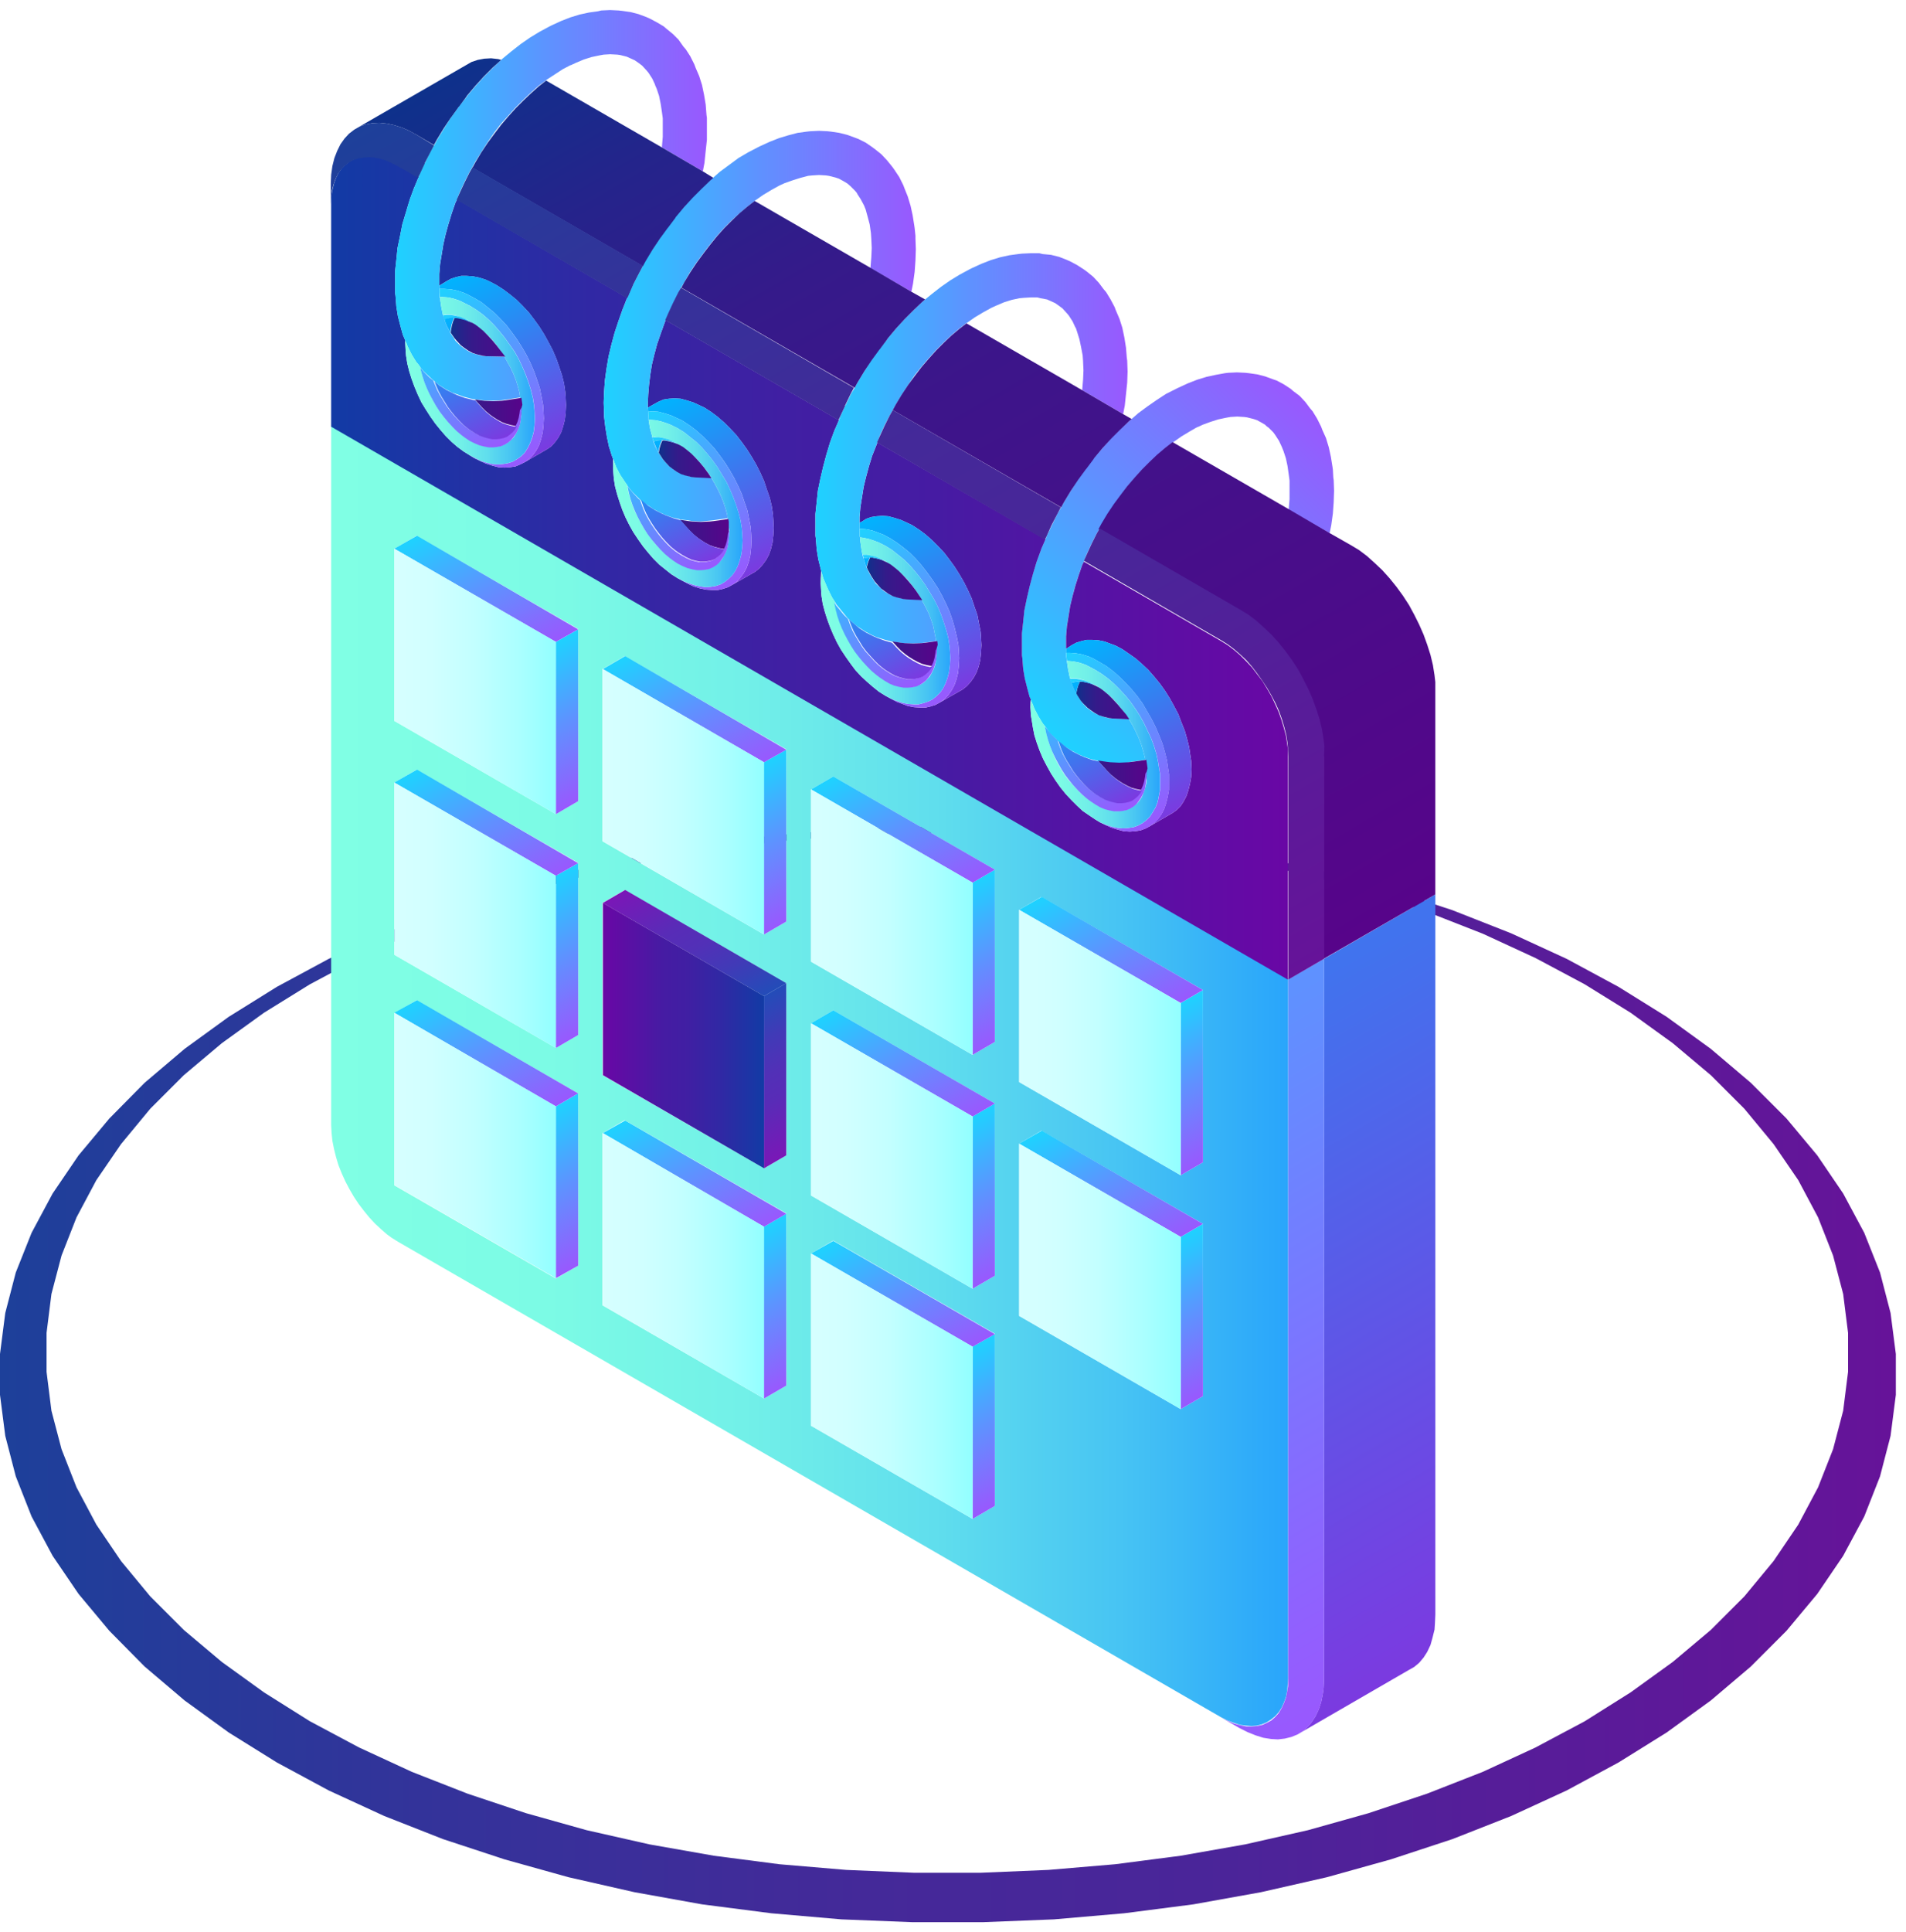 <svg width="75" height="76" viewBox="0 0 75 76" fill="none" xmlns="http://www.w3.org/2000/svg">
<path d="M12.938 37.713L15.121 36.709L17.431 35.8L19.853 35.003L22.37 34.302L24.968 33.712L27.628 33.234L30.353 32.867L33.109 32.628L35.898 32.517H38.686L41.474 32.628L44.231 32.867L46.955 33.234L49.616 33.712L52.213 34.302L54.731 35.003L57.153 35.8L59.463 36.709L61.646 37.713L63.685 38.813L65.581 39.993L67.318 41.252L68.896 42.591L70.298 43.994L71.509 45.444L72.528 46.943L73.357 48.489L73.978 50.051L74.393 51.645L74.6 53.255V54.865L74.393 56.475L73.978 58.069L73.357 59.648L72.528 61.194L71.509 62.692L70.298 64.143L68.896 65.546L67.318 66.885L65.581 68.144L63.685 69.324L61.646 70.424L59.463 71.428L57.153 72.336L54.731 73.133L52.213 73.835L49.616 74.425L46.955 74.903L44.231 75.254L41.474 75.493L38.686 75.604H35.898L33.109 75.493L30.353 75.254L27.628 74.903L24.968 74.425L22.37 73.835L19.853 73.133L17.431 72.336L15.121 71.428L12.938 70.424L10.898 69.324L9.002 68.144L7.266 66.885L5.688 65.546L4.302 64.143L3.091 62.692L2.071 61.194L1.243 59.648L0.621 58.069L0.207 56.475L0 54.865V53.255L0.207 51.645L0.621 50.051L1.243 48.489L2.071 46.943L3.091 45.444L4.302 43.994L5.688 42.591L7.266 41.252L9.002 39.993L10.898 38.813L12.938 37.713ZM16.204 36.725L14.133 37.681L12.189 38.718L10.389 39.833L8.731 41.029L7.234 42.288L5.911 43.611L4.764 44.998L3.792 46.417L3.011 47.883L2.422 49.382L2.024 50.896L1.832 52.426V53.957L2.024 55.487L2.422 57.002L3.011 58.5L3.792 59.967L4.764 61.401L5.911 62.788L7.234 64.111L8.731 65.37L10.389 66.566L12.189 67.698L14.133 68.734L16.204 69.69L18.403 70.551L20.697 71.316L23.087 71.986L25.557 72.544L28.09 72.99L30.672 73.325L33.301 73.548L35.946 73.659H38.606L41.251 73.548L43.88 73.325L46.462 72.99L48.995 72.544L51.465 71.986L53.855 71.316L56.149 70.551L58.348 69.69L60.419 68.734L62.363 67.698L64.163 66.566L65.82 65.37L67.318 64.111L68.641 62.788L69.788 61.401L70.76 59.967L71.54 58.5L72.13 57.002L72.528 55.487L72.72 53.957V52.426L72.528 50.896L72.13 49.382L71.54 47.883L70.76 46.417L69.788 44.998L68.641 43.611L67.318 42.288L65.82 41.029L64.163 39.833L62.363 38.718L60.419 37.681L58.348 36.725L56.149 35.864L53.855 35.099L51.465 34.429L48.995 33.872L46.462 33.425L43.88 33.09L41.251 32.867L38.606 32.756H35.946L33.301 32.867L30.672 33.09L28.09 33.425L25.557 33.872L23.087 34.429L20.697 35.099L18.403 35.864L16.204 36.725Z" fill="url(#paint0_linear_322_29184)"/>
<path d="M56.48 36.757V63.505L56.464 63.856L56.448 64.095L56.369 64.414L56.289 64.701L56.161 64.972L56.018 65.195L55.843 65.402L55.652 65.562L55.428 65.689L51.047 68.224L51.254 68.096L51.445 67.937L51.62 67.73L51.764 67.506L51.891 67.235L51.987 66.948L52.051 66.63L52.083 66.391L52.099 66.04V39.291V37.713L56.48 35.179V36.757Z" fill="url(#paint1_linear_322_29184)"/>
<path d="M42.25 27.081L42.346 27.256L42.378 27.32L42.521 27.543L42.585 27.639L42.76 27.83L42.888 27.926L43.047 28.037L43.222 28.117L43.382 28.181L43.621 28.244L43.748 28.26L44.417 28.276L44.433 28.308L44.577 28.547L44.688 28.77L44.8 29.009L44.895 29.249L44.975 29.504L45.039 29.743L45.071 29.886L44.497 29.966L44.37 29.998L44.019 30.014L43.684 29.998L43.541 29.982L43.206 29.934L43.175 29.918L42.904 29.854L42.601 29.743L42.458 29.679L42.187 29.536L41.916 29.376L41.804 29.28L41.597 29.121L41.565 29.073L41.326 28.85L41.135 28.579L41.119 28.563L41.039 28.468L40.864 28.181L40.705 27.878L40.657 27.75L40.562 27.527V27.511L40.514 27.416L40.418 27.065L40.322 26.682L40.259 26.3L40.227 25.885L40.211 25.774V25.343V24.913L40.259 24.466L40.306 24.004L40.402 23.542L40.514 23.064L40.641 22.585L40.785 22.107L40.96 21.629L40.976 21.581L41.135 21.215L41.167 21.151V21.119L41.39 20.657L41.613 20.194L41.757 19.955L41.868 19.748L42.139 19.302L42.41 18.871L42.712 18.457L42.728 18.425L43.015 18.042L43.047 18.011L43.382 17.628L43.716 17.245L44.067 16.895L44.417 16.576L44.529 16.48L44.784 16.257L45.15 15.986L45.517 15.731L45.883 15.492L46.266 15.3L46.361 15.253L46.744 15.077L47.11 14.934L47.477 14.822L47.843 14.743L48.194 14.679L48.321 14.663L48.672 14.647L49.006 14.663L49.15 14.679L49.484 14.727L49.787 14.806L50.09 14.918L50.233 14.966L50.504 15.109L50.775 15.285L50.886 15.38L51.141 15.572L51.364 15.811L51.555 16.066L51.651 16.177L51.826 16.464L51.986 16.783L52.033 16.91L52.177 17.229L52.288 17.596L52.368 17.963L52.432 18.361L52.448 18.473L52.464 18.776L52.48 18.887L52.495 19.302L52.48 19.748L52.448 20.194L52.384 20.657L52.32 20.975L50.711 20.051V20.019L50.743 19.636V19.254V18.903L50.711 18.664L50.663 18.329L50.599 18.026L50.504 17.739L50.44 17.58L50.329 17.341L50.185 17.118L50.105 17.006L49.93 16.831L49.803 16.735V16.719L49.643 16.624L49.468 16.528L49.325 16.48L49.07 16.416L48.958 16.4H48.942L48.687 16.384L48.417 16.4L48.241 16.432L47.939 16.496L47.636 16.592L47.333 16.703L47.126 16.799H47.11L46.807 16.974L46.489 17.166L46.17 17.389L46.138 17.405L45.851 17.628L45.549 17.899L45.246 18.17L44.943 18.473L44.656 18.792L44.37 19.126L44.115 19.461L43.86 19.828L43.605 20.21L43.366 20.609L43.254 20.816L43.143 21.007L42.935 21.422L42.744 21.836L42.649 22.091L42.585 22.219L42.442 22.633L42.314 23.032L42.203 23.446L42.107 23.845L42.043 24.243L41.98 24.642L41.948 25.024V25.407V25.518V25.678V25.758L41.98 25.997L42.027 26.316L42.091 26.634L42.107 26.682L42.171 26.842L42.187 26.921L42.25 27.081Z" fill="url(#paint2_linear_322_29184)"/>
<path d="M52.102 39.291V66.04L52.086 66.391L52.054 66.63L51.99 66.949L51.895 67.236L51.767 67.507L51.624 67.73L51.449 67.937L51.257 68.096L51.05 68.224L50.811 68.32L50.556 68.383L50.285 68.415L50.014 68.399L49.712 68.351L49.409 68.256L49.09 68.128L48.772 67.969L48.055 67.554L48.31 67.682L48.565 67.793L48.804 67.857L49.043 67.905H49.266L49.473 67.889L49.68 67.841L49.855 67.762L50.03 67.666L50.174 67.538L50.317 67.379L50.429 67.188L50.524 66.981L50.604 66.757L50.652 66.502L50.684 66.327V66.024V38.526L52.102 37.713V39.291Z" fill="url(#paint3_linear_322_29184)"/>
<path d="M50.682 38.526V66.024L50.666 66.311L50.65 66.486L50.602 66.741L50.522 66.964L50.427 67.171L50.315 67.347L50.172 67.506L50.012 67.634L49.837 67.745L49.646 67.825L49.455 67.873L49.248 67.889L49.025 67.873L48.786 67.841L48.547 67.761L48.292 67.665L48.037 67.538L15.66 48.84L15.405 48.68L15.23 48.553L14.991 48.345L14.752 48.122L14.529 47.883L14.322 47.628L14.115 47.357L13.924 47.07L13.748 46.767L13.589 46.464L13.445 46.146L13.318 45.827L13.222 45.508L13.143 45.189L13.079 44.87L13.047 44.551L13.031 44.249V16.751L50.666 38.494L50.682 38.526ZM47.336 54.913V48.138L40.978 44.472L40.102 44.982V51.757L46.459 55.423L47.336 54.913ZM47.336 45.715V38.94L40.978 35.274L40.102 35.784V42.559L46.459 46.225L47.336 45.715ZM39.146 59.233V52.458L32.788 48.792L31.912 49.302V56.077L38.27 59.743L39.146 59.233ZM39.146 50.179V43.404L32.788 39.737L31.912 40.248V47.022L38.27 50.689L39.146 50.179ZM39.146 40.981V34.206L32.788 30.54L31.912 31.05V37.825L38.27 41.491L39.146 40.981ZM30.94 54.498V47.724L24.583 44.057L23.707 44.568V51.342L30.064 55.009L30.94 54.498ZM30.94 45.444V38.669L24.583 35.003L23.707 35.513V42.288L30.064 45.954L30.94 45.444ZM30.94 36.246V29.472L24.583 25.805L23.707 26.315V33.09L30.064 36.757L30.94 36.246ZM22.751 49.78V43.005L16.393 39.339L15.517 39.849V46.624L21.874 50.29L22.751 49.78ZM22.751 40.71V33.935L16.393 30.269L15.517 30.779V37.554L21.874 41.22L22.751 40.71ZM22.751 31.512V24.737L16.393 21.071L15.517 21.581V28.356L21.874 32.022L22.751 31.512Z" fill="url(#paint4_linear_322_29184)"/>
<path d="M50.682 29.775V38.479L50.666 38.526L13.031 16.783V16.72V8.032V7.745L13.079 7.474L13.143 7.219L13.222 6.996L13.318 6.804L13.445 6.629L13.589 6.486L13.748 6.358L13.924 6.262L14.099 6.199L14.306 6.151H14.529L14.752 6.167L14.991 6.215L15.23 6.294L15.405 6.374L15.66 6.502L16.473 6.964L16.314 7.346L16.298 7.378L16.122 7.857L15.979 8.335L15.835 8.813L15.74 9.291L15.644 9.753L15.597 10.216L15.549 10.662V11.108V11.523L15.565 11.634L15.597 12.049L15.66 12.447L15.756 12.814L15.851 13.165L15.947 13.388V13.499L15.963 13.802L15.979 13.994L16.027 14.297L16.106 14.615L16.202 14.918L16.314 15.221L16.441 15.524L16.584 15.827L16.76 16.114L16.935 16.385L17.126 16.656L17.333 16.911L17.54 17.15L17.763 17.373L18.002 17.58L18.241 17.756L18.496 17.915L18.672 18.027L18.942 18.154L19.118 18.234L19.373 18.314L19.612 18.377L19.851 18.393L20.074 18.377L20.281 18.346L20.472 18.266L20.663 18.17L21.54 17.66L21.699 17.549L21.842 17.389L21.97 17.214L22.081 17.006L22.161 16.767L22.225 16.512L22.257 16.241L22.273 15.938L22.257 15.62L22.241 15.412L22.193 15.078L22.113 14.759L22.002 14.424L21.89 14.105L21.747 13.771L21.587 13.468L21.412 13.149L21.221 12.846L21.014 12.559L20.807 12.288L20.568 12.033L20.329 11.794L20.074 11.587L19.819 11.395L19.548 11.22L19.277 11.077L19.102 10.997L18.847 10.917L18.608 10.869L18.369 10.853H18.146L17.939 10.901L17.747 10.965L17.572 11.061L17.285 11.236V11.156V10.774L17.317 10.391L17.381 10.008L17.445 9.61L17.54 9.196L17.652 8.797L17.779 8.383L17.923 7.968L17.986 7.841L24.678 11.714L24.535 12.081L24.519 12.113L24.344 12.607L24.185 13.085L24.057 13.563L23.946 14.026L23.866 14.504L23.802 14.966L23.77 15.412L23.754 15.843L23.77 16.273V16.385L23.818 16.783L23.882 17.182L23.962 17.564L24.073 17.915L24.121 18.043V18.122V18.33L24.137 18.616L24.153 18.824L24.201 19.127L24.28 19.43L24.376 19.732L24.487 20.051L24.615 20.354L24.758 20.641L24.918 20.928L25.109 21.215L25.3 21.486L25.507 21.741L25.714 21.98L25.937 22.203L26.176 22.394L26.415 22.586L26.67 22.745L26.845 22.841L27.116 22.984L27.291 23.064L27.547 23.144L27.785 23.192L28.024 23.207H28.247L28.455 23.16L28.646 23.096L28.821 23L29.713 22.49L29.873 22.363L30.016 22.203L30.144 22.028L30.255 21.821L30.335 21.597L30.398 21.342L30.43 21.055L30.446 20.768L30.43 20.45L30.415 20.227L30.367 19.908L30.287 19.573L30.175 19.254L30.064 18.919L29.921 18.601L29.761 18.282L29.586 17.979L29.395 17.676L29.188 17.389L28.98 17.118L28.741 16.863L28.503 16.624L28.247 16.401L27.993 16.209L27.722 16.034L27.451 15.907L27.276 15.827L27.021 15.747L26.782 15.683L26.543 15.668L26.32 15.683L26.113 15.715L25.921 15.795L25.746 15.891L25.491 16.034V15.891L25.507 15.524L25.539 15.141L25.587 14.743L25.65 14.344L25.746 13.946L25.858 13.531L26.001 13.117L26.144 12.719L26.192 12.591L33.012 16.528L32.852 16.895L32.836 16.927L32.661 17.405L32.518 17.883L32.39 18.361L32.279 18.84L32.183 19.302L32.135 19.764L32.087 20.211V20.657V21.071L32.103 21.183L32.135 21.597L32.199 21.996L32.295 22.378L32.31 22.442L32.295 22.745V22.952L32.31 23.239L32.327 23.447L32.374 23.749L32.454 24.052L32.55 24.355L32.661 24.658L32.788 24.961L32.932 25.264L33.091 25.551L33.282 25.838L33.474 26.109L33.665 26.364L33.888 26.603L34.111 26.81L34.35 27.017L34.589 27.209L34.844 27.368L35.019 27.464L35.29 27.607L35.465 27.671L35.72 27.767L35.959 27.814L36.198 27.83H36.421L36.629 27.782L36.82 27.719L36.995 27.623L37.887 27.113L38.047 26.985L38.19 26.826L38.317 26.651L38.429 26.443L38.509 26.22L38.572 25.965L38.604 25.678L38.62 25.375L38.604 25.073L38.588 24.849L38.525 24.53L38.461 24.196L38.349 23.877L38.238 23.542L38.094 23.223L37.935 22.905L37.76 22.602L37.569 22.299L37.361 22.012L37.154 21.741L36.915 21.486L36.676 21.247L36.421 21.023L36.166 20.832L35.895 20.657L35.625 20.529L35.449 20.45L35.194 20.37L34.956 20.306L34.717 20.29L34.493 20.306L34.286 20.338L34.095 20.402L33.92 20.513L33.824 20.561V20.338L33.856 19.956L33.92 19.557L33.983 19.159L34.079 18.76L34.191 18.346L34.318 17.931L34.477 17.532L34.525 17.405L41.138 21.215L40.978 21.581L40.962 21.629L40.787 22.108L40.644 22.586L40.516 23.064L40.405 23.542L40.309 24.004L40.261 24.467L40.213 24.913V25.343V25.774L40.229 25.886L40.261 26.3L40.325 26.683L40.421 27.065L40.516 27.416L40.564 27.511L40.548 27.607V27.814L40.564 28.117L40.596 28.308L40.644 28.611L40.707 28.93L40.803 29.233L40.914 29.536L41.042 29.839L41.201 30.142L41.361 30.428L41.536 30.7L41.727 30.971L41.934 31.226L42.157 31.465L42.38 31.688L42.603 31.895L42.858 32.07L43.097 32.23L43.273 32.341L43.544 32.469L43.719 32.549L43.974 32.628L44.213 32.692L44.452 32.708L44.675 32.692L44.882 32.66L45.089 32.581L45.264 32.485L46.141 31.975L46.3 31.863L46.459 31.704L46.571 31.529L46.682 31.321L46.762 31.082L46.826 30.827L46.874 30.556L46.889 30.253L46.874 29.934L46.842 29.727L46.794 29.392L46.714 29.074L46.619 28.739L46.491 28.42L46.364 28.085L46.204 27.782L46.029 27.464L45.838 27.161L45.631 26.874L45.408 26.603L45.185 26.348L44.93 26.109L44.691 25.901L44.42 25.71L44.165 25.535L43.894 25.391L43.719 25.328L43.464 25.232L43.225 25.184L42.986 25.168H42.763L42.556 25.216L42.349 25.28L42.173 25.375L41.95 25.519V25.407V25.025L41.982 24.642L42.046 24.244L42.109 23.845L42.205 23.447L42.317 23.032L42.444 22.634L42.587 22.219L42.651 22.092L48.053 25.216L48.308 25.375L48.562 25.567L48.801 25.774L49.041 26.013L49.264 26.252L49.471 26.523L49.678 26.794L49.853 27.081L50.028 27.384L50.172 27.687L50.315 28.006L50.427 28.324L50.522 28.643L50.602 28.946L50.65 29.265L50.682 29.472V29.775Z" fill="url(#paint5_linear_322_29184)"/>
<path d="M47.337 48.138V54.913L46.461 55.423V48.648L47.337 48.138Z" fill="url(#paint6_linear_322_29184)"/>
<path d="M47.337 38.94V45.715L46.461 46.225V39.45L47.337 38.94Z" fill="url(#paint7_linear_322_29184)"/>
<path d="M47.335 38.94L46.459 39.45L40.102 35.784L40.994 35.274L47.335 38.94Z" fill="url(#paint8_linear_322_29184)"/>
<path d="M47.335 48.139L46.459 48.649L40.102 44.982L40.994 44.472L47.335 48.139Z" fill="url(#paint9_linear_322_29184)"/>
<path d="M46.873 29.934L46.889 30.253L46.873 30.556L46.825 30.827L46.761 31.082L46.681 31.321L46.57 31.528L46.458 31.704L46.299 31.863L46.14 31.975L45.263 32.485L45.423 32.357L45.566 32.214L45.694 32.038L45.805 31.831L45.885 31.592L45.949 31.337L45.996 31.066V30.763V30.444L45.964 30.237L45.917 29.902L45.837 29.584L45.741 29.249L45.614 28.93L45.471 28.595L45.311 28.276L45.136 27.974L44.961 27.671L44.754 27.384L44.53 27.113L44.291 26.858L44.052 26.619L43.813 26.411L43.542 26.204L43.272 26.045L43.017 25.901L42.842 25.822L42.587 25.742L42.332 25.694L42.109 25.678H41.949V25.519L42.172 25.375L42.348 25.279L42.555 25.216L42.762 25.168H42.985L43.224 25.184L43.463 25.232L43.718 25.327L43.893 25.391L44.164 25.535L44.419 25.71L44.69 25.901L44.929 26.108L45.184 26.348L45.407 26.603L45.63 26.874L45.837 27.161L46.028 27.463L46.203 27.782L46.363 28.085L46.49 28.42L46.618 28.739L46.713 29.073L46.793 29.392L46.841 29.727L46.873 29.934Z" fill="url(#paint10_linear_322_29184)"/>
<path d="M46.459 48.649V55.424L40.102 51.757V44.982L46.459 48.649Z" fill="url(#paint11_linear_322_29184)"/>
<path d="M46.459 39.451V46.226L40.102 42.559V35.785L46.459 39.451Z" fill="url(#paint12_linear_322_29184)"/>
<path d="M46 30.445V30.763V31.066L45.952 31.337L45.889 31.592L45.809 31.831L45.697 32.039L45.57 32.214L45.427 32.357L45.267 32.485L45.092 32.581L44.885 32.66L44.678 32.692L44.455 32.708L44.216 32.692L43.977 32.628L43.722 32.549L43.547 32.469L43.276 32.341L43.1 32.23L43.355 32.373L43.515 32.437L43.754 32.517L43.993 32.565L44.2 32.581L44.407 32.565L44.614 32.533L44.789 32.469L44.965 32.373L45.108 32.262L45.251 32.118L45.363 31.943L45.474 31.752L45.554 31.544L45.602 31.305L45.65 31.05V30.763V30.46L45.618 30.269L45.57 29.966L45.506 29.663L45.411 29.345L45.299 29.042L45.156 28.739L45.012 28.436L44.853 28.149L44.678 27.878L44.486 27.607L44.279 27.352L44.056 27.113L43.833 26.89L43.594 26.683L43.355 26.507L43.1 26.348L42.861 26.22L42.702 26.14L42.463 26.061L42.224 26.013L42.001 25.997H41.985L41.953 25.758V25.678H42.112L42.336 25.694L42.59 25.742L42.845 25.822L43.021 25.901L43.276 26.045L43.547 26.204L43.817 26.412L44.056 26.619L44.295 26.858L44.534 27.113L44.757 27.384L44.965 27.671L45.14 27.974L45.315 28.277L45.474 28.595L45.618 28.93L45.745 29.249L45.841 29.584L45.92 29.902L45.968 30.237L46 30.445Z" fill="url(#paint13_linear_322_29184)"/>
<path d="M45.645 30.46V30.763V31.05L45.598 31.305L45.55 31.544L45.47 31.752L45.359 31.943L45.247 32.118L45.104 32.262L44.96 32.373L44.785 32.469L44.61 32.533L44.403 32.565L44.196 32.581L43.989 32.565L43.749 32.517L43.511 32.437L43.351 32.373L43.096 32.23L42.857 32.071L42.602 31.895L42.379 31.688L42.156 31.465L41.933 31.226L41.726 30.971L41.535 30.7L41.359 30.429L41.2 30.142L41.041 29.839L40.913 29.536L40.802 29.233L40.706 28.93L40.642 28.611L40.595 28.308L40.563 28.117L40.547 27.814L40.563 27.543V27.527L40.658 27.75L40.706 27.878L40.865 28.181L41.041 28.468L41.12 28.564V28.595L41.168 28.834L41.232 29.09L41.312 29.329L41.407 29.568L41.503 29.807L41.63 30.046L41.758 30.269L41.901 30.492L42.06 30.7L42.236 30.891L42.411 31.082L42.586 31.258L42.778 31.401L42.905 31.497L43.096 31.624L43.303 31.736L43.495 31.799L43.686 31.863L43.861 31.895H44.036L44.196 31.879L44.339 31.847L44.482 31.784L44.61 31.704L44.737 31.608L44.833 31.497L44.928 31.353L44.992 31.194L45.056 31.018L45.104 30.827L45.12 30.684V30.46V30.349V30.221L45.088 29.982L45.072 29.887L45.04 29.743L44.976 29.504L44.897 29.249L44.801 29.01L44.69 28.771L44.578 28.548L44.435 28.308L44.419 28.277L44.291 28.101L44.132 27.894L43.972 27.687L43.797 27.495L43.622 27.336L43.431 27.177L43.303 27.081L43.192 27.017V27.001L43.096 26.953L42.905 26.858L42.714 26.778L42.523 26.714L42.347 26.683H42.172H42.108L42.092 26.635L42.029 26.316L41.981 25.997H41.997L42.22 26.013L42.459 26.061L42.698 26.14L42.857 26.22L43.096 26.348L43.351 26.507L43.59 26.683L43.829 26.89L44.052 27.113L44.275 27.352L44.482 27.607L44.674 27.878L44.849 28.149L45.008 28.436L45.152 28.739L45.295 29.042L45.407 29.345L45.502 29.663L45.566 29.966L45.614 30.269L45.645 30.46Z" fill="url(#paint14_linear_322_29184)"/>
<path d="M45.124 30.348V30.46L45.108 30.587L45.076 30.763L45.028 30.922L44.965 31.066H44.869L44.71 31.034L44.534 30.986L44.359 30.906L44.184 30.811L44.009 30.699L43.897 30.619L43.722 30.476L43.562 30.317L43.403 30.141L43.244 29.966L43.212 29.918H43.244L43.562 29.966L43.706 29.982L44.041 29.998L44.391 29.982L44.534 29.966L45.108 29.886L45.124 29.982L45.156 30.221L45.124 30.348ZM44.136 27.893L43.977 27.702L43.801 27.511L43.626 27.336L43.435 27.176L43.308 27.081L43.196 27.017L43.1 26.969L42.925 26.889L42.75 26.841L42.591 26.81H42.495L42.431 26.953L42.383 27.112L42.352 27.272L42.383 27.336L42.527 27.559L42.606 27.654L42.782 27.83L42.909 27.925L43.069 28.037L43.244 28.133L43.387 28.18L43.642 28.244L43.77 28.26L44.439 28.292L44.311 28.101L44.136 27.893Z" fill="url(#paint15_linear_322_29184)"/>
<path d="M42.06 12.415L41.98 12.32L41.805 12.128L41.678 12.033L41.518 11.921L41.343 11.841L41.2 11.778L40.945 11.73L40.817 11.698H40.562L40.292 11.714L40.116 11.73L39.814 11.794L39.511 11.889L39.208 12.017L39.001 12.112L38.682 12.288L38.364 12.479L38.045 12.702L38.013 12.718L37.726 12.941L37.424 13.196L37.121 13.483L36.818 13.786L36.531 14.105L36.245 14.44L35.99 14.759L35.735 15.141L35.48 15.524L35.241 15.922L35.129 16.13L35.018 16.321L34.81 16.719L34.619 17.134L34.524 17.405L34.476 17.532L34.317 17.931L34.189 18.345L34.078 18.76L33.982 19.158L33.918 19.557L33.855 19.955L33.823 20.338V20.561V20.704V20.8V21.055V21.071L33.839 21.135L33.855 21.294L33.902 21.629L33.934 21.804L33.966 21.932L33.982 21.964L34.062 22.235L34.093 22.314L34.125 22.378L34.253 22.633L34.396 22.857L34.46 22.952L34.651 23.128L34.763 23.239L34.922 23.335L35.097 23.43L35.257 23.478L35.496 23.542L35.623 23.558L36.261 23.59L36.308 23.669L36.436 23.909L36.547 24.132L36.643 24.387L36.722 24.626L36.77 24.865L36.818 25.104L36.834 25.216L36.372 25.279L36.245 25.295L35.894 25.311L35.559 25.295L35.416 25.279L35.081 25.232H35.066L34.779 25.152L34.476 25.056L34.333 24.992L34.062 24.849L33.791 24.674L33.679 24.594L33.44 24.387L33.361 24.323L33.217 24.148L33.01 23.893L32.914 23.781L32.851 23.669L32.739 23.494L32.58 23.175L32.532 23.064L32.389 22.729L32.325 22.506L32.309 22.442L32.293 22.378L32.197 21.996L32.134 21.597L32.102 21.183L32.086 21.071V20.657V20.21L32.134 19.764L32.181 19.302L32.277 18.839L32.389 18.361L32.516 17.883L32.66 17.405L32.835 16.927L32.851 16.895L33.01 16.528L33.042 16.448V16.432L33.249 15.97L33.265 15.954L33.488 15.492L33.632 15.253L33.743 15.046L34.014 14.599L34.285 14.169L34.587 13.754L34.603 13.738L34.906 13.356L34.922 13.324L35.257 12.925L35.591 12.559L35.942 12.208L36.292 11.873L36.404 11.778L36.659 11.57L37.025 11.284L37.392 11.028L37.758 10.805L38.141 10.598L38.236 10.55L38.619 10.375L38.985 10.232L39.352 10.12L39.718 10.04L40.069 9.992L40.212 9.976L40.547 9.96H40.897L41.025 9.992L41.359 10.024L41.678 10.104L41.965 10.216L42.108 10.279L42.379 10.423L42.65 10.598L42.761 10.678L43.016 10.885L43.239 11.124L43.43 11.379L43.526 11.491L43.701 11.778L43.861 12.081L43.908 12.208L44.052 12.543L44.163 12.893L44.243 13.276L44.307 13.675L44.339 14.073L44.355 14.185L44.37 14.615L44.355 15.046L44.307 15.508L44.259 15.954L44.195 16.289L42.586 15.348V15.316L42.618 14.934L42.634 14.567L42.618 14.217V14.201L42.602 13.977L42.538 13.643L42.474 13.34L42.379 13.037L42.331 12.893L42.315 12.878L42.204 12.639L42.06 12.415Z" fill="url(#paint16_linear_322_29184)"/>
<path d="M45.12 30.349V30.46L45.104 30.683L45.089 30.827L45.057 31.018L44.993 31.194L44.913 31.353L44.818 31.496L44.722 31.624L44.611 31.72L44.483 31.799L44.34 31.863L44.18 31.895L44.021 31.911H43.846L43.67 31.879L43.479 31.831L43.288 31.751L43.097 31.64L42.906 31.512L42.778 31.417L42.587 31.257L42.412 31.082L42.236 30.891L42.077 30.699L41.918 30.492L41.774 30.269L41.647 30.046L41.519 29.807L41.408 29.568L41.312 29.328L41.233 29.089L41.169 28.85L41.121 28.611V28.579L41.137 28.595L41.344 28.85L41.567 29.073L41.615 29.105L41.647 29.217L41.727 29.44L41.822 29.663L41.934 29.87L42.061 30.078L42.189 30.285L42.332 30.476L42.475 30.651L42.635 30.827L42.794 30.986L42.969 31.13L43.081 31.209L43.256 31.321L43.431 31.417L43.607 31.48L43.782 31.528L43.941 31.56H44.101L44.244 31.544L44.387 31.512L44.515 31.465L44.626 31.385L44.738 31.289L44.834 31.178L44.913 31.05V31.034L44.977 30.891L45.025 30.731L45.057 30.556L45.073 30.428L45.12 30.349ZM43.097 26.953L42.906 26.858L42.714 26.778L42.523 26.73L42.348 26.698H42.173H42.109L42.157 26.858L42.268 26.826L42.412 26.81H42.475H42.571L42.73 26.842L42.906 26.89L43.097 26.953L43.176 27.001L43.097 26.953Z" fill="url(#paint17_linear_322_29184)"/>
<path d="M44.947 31.066L44.867 31.209L44.771 31.321L44.66 31.416L44.548 31.496L44.421 31.544L44.277 31.576L44.134 31.592H43.975L43.815 31.56L43.64 31.512L43.465 31.448L43.29 31.353L43.114 31.241L43.003 31.161L42.828 31.018L42.668 30.858L42.509 30.683L42.365 30.508L42.222 30.317L42.095 30.109L41.967 29.902L41.856 29.695L41.76 29.472L41.68 29.248L41.648 29.137L41.84 29.296L41.951 29.392L42.222 29.567L42.509 29.711L42.652 29.774L42.955 29.886L43.242 29.95L43.274 29.998L43.433 30.173L43.592 30.348L43.752 30.508L43.927 30.651L44.038 30.731L44.214 30.843L44.389 30.938L44.564 31.018L44.739 31.066L44.899 31.098L44.947 31.066ZM42.429 26.81L42.286 26.826L42.174 26.857L42.19 26.937L42.254 27.096L42.349 27.272L42.381 27.112L42.429 26.953L42.493 26.81H42.429Z" fill="url(#paint18_linear_322_29184)"/>
<path d="M39.146 52.474V59.233L38.27 59.743V52.968L39.146 52.474Z" fill="url(#paint19_linear_322_29184)"/>
<path d="M39.146 43.404V50.179L38.27 50.689V43.914L39.146 43.404Z" fill="url(#paint20_linear_322_29184)"/>
<path d="M39.146 34.206V40.981L38.27 41.491V34.716L39.146 34.206Z" fill="url(#paint21_linear_322_29184)"/>
<path d="M39.148 34.206L38.272 34.717L31.914 31.05L32.79 30.54L39.148 34.206Z" fill="url(#paint22_linear_322_29184)"/>
<path d="M39.148 43.404L38.272 43.914L31.914 40.247L32.79 39.737L39.148 43.404Z" fill="url(#paint23_linear_322_29184)"/>
<path d="M39.148 52.474L38.272 52.969L31.914 49.302L32.79 48.808L39.148 52.474Z" fill="url(#paint24_linear_322_29184)"/>
<path d="M38.604 25.072L38.62 25.375L38.604 25.678L38.572 25.965L38.509 26.22L38.429 26.443L38.317 26.65L38.19 26.826L38.047 26.985L37.887 27.113L36.995 27.623L37.17 27.495L37.314 27.336L37.441 27.16L37.553 26.953L37.632 26.73L37.696 26.475L37.728 26.188L37.744 25.885L37.728 25.566L37.712 25.359L37.648 25.04L37.569 24.706L37.473 24.371L37.361 24.052L37.218 23.733L37.059 23.414L36.883 23.096L36.692 22.809L36.485 22.522L36.262 22.235L36.039 21.98L35.8 21.741L35.545 21.533L35.29 21.342L35.019 21.167L34.748 21.023L34.573 20.959L34.318 20.864L34.079 20.816L33.84 20.8H33.824V20.704V20.561L33.92 20.513L34.095 20.402L34.286 20.338L34.493 20.306L34.717 20.29L34.956 20.306L35.194 20.37L35.449 20.449L35.625 20.529L35.895 20.657L36.166 20.832L36.421 21.023L36.676 21.247L36.915 21.486L37.154 21.741L37.361 22.012L37.569 22.299L37.76 22.601L37.935 22.904L38.094 23.223L38.238 23.542L38.349 23.877L38.461 24.195L38.525 24.53L38.588 24.849L38.604 25.072Z" fill="url(#paint25_linear_322_29184)"/>
<path d="M38.272 52.968V59.743L31.914 56.077V49.302L38.272 52.968Z" fill="url(#paint26_linear_322_29184)"/>
<path d="M38.272 43.914V50.689L31.914 47.022V40.248L38.272 43.914Z" fill="url(#paint27_linear_322_29184)"/>
<path d="M38.272 34.716V41.491L31.914 37.825V31.05L38.272 34.716Z" fill="url(#paint28_linear_322_29184)"/>
<path d="M37.728 25.567L37.744 25.885L37.728 26.188L37.696 26.475L37.632 26.73L37.553 26.953L37.441 27.161L37.314 27.336L37.17 27.495L36.995 27.623L36.82 27.719L36.629 27.782L36.421 27.83H36.198L35.959 27.814L35.72 27.766L35.465 27.671L35.29 27.607L35.019 27.463L34.844 27.368L35.099 27.495L35.258 27.559L35.497 27.639L35.72 27.687L35.943 27.703H36.151L36.342 27.655L36.533 27.591L36.692 27.511L36.852 27.384L36.995 27.24L37.106 27.081L37.202 26.89L37.282 26.666L37.346 26.427L37.377 26.172L37.393 25.885L37.377 25.598L37.361 25.391L37.314 25.088L37.234 24.785L37.138 24.483L37.027 24.164L36.899 23.861L36.756 23.574L36.581 23.287L36.405 23L36.214 22.729L36.007 22.474L35.8 22.235L35.577 22.012L35.338 21.82L35.099 21.629L34.844 21.47L34.589 21.342L34.43 21.279L34.191 21.199L33.968 21.151L33.84 21.135L33.824 21.071V21.055V20.8H33.84L34.079 20.816L34.318 20.864L34.573 20.96L34.748 21.023L35.019 21.167L35.29 21.342L35.545 21.534L35.8 21.741L36.039 21.98L36.262 22.235L36.485 22.522L36.692 22.809L36.883 23.096L37.059 23.415L37.218 23.733L37.361 24.052L37.473 24.371L37.569 24.706L37.648 25.041L37.712 25.359L37.728 25.567Z" fill="url(#paint29_linear_322_29184)"/>
<path d="M36.834 25.216L36.818 25.104L36.77 24.865L36.722 24.626L36.643 24.387L36.547 24.132L36.436 23.909L36.308 23.669L36.26 23.59L36.181 23.446L36.037 23.223L35.878 23.016L35.719 22.808L35.543 22.633L35.352 22.458L35.177 22.298L35.033 22.203L34.938 22.139H34.922L34.842 22.075L34.651 21.98L34.444 21.9L34.269 21.852L34.078 21.82L33.934 21.804L33.902 21.629L33.854 21.294L33.839 21.135L33.966 21.151L34.189 21.198L34.428 21.278L34.587 21.342L34.842 21.47L35.097 21.629L35.336 21.82L35.575 22.012L35.798 22.235L36.005 22.474L36.213 22.729L36.404 23L36.579 23.287L36.754 23.574L36.898 23.861L37.025 24.163L37.137 24.482L37.232 24.785L37.312 25.088L37.36 25.391L37.376 25.598L37.392 25.885L37.376 26.172L37.344 26.427L37.28 26.666L37.2 26.889L37.105 27.081L36.993 27.24L36.85 27.384L36.691 27.511L36.531 27.591L36.34 27.654L36.149 27.702H35.942L35.719 27.686L35.496 27.639L35.257 27.559L35.097 27.495L34.842 27.368L34.587 27.208L34.348 27.017L34.109 26.81L33.886 26.602L33.663 26.363L33.472 26.108L33.281 25.837L33.09 25.55L32.93 25.263L32.787 24.96L32.659 24.658L32.548 24.355L32.452 24.052L32.373 23.749L32.325 23.446L32.309 23.239L32.293 22.952L32.309 22.665L32.325 22.506L32.389 22.729L32.532 23.064L32.58 23.175L32.739 23.494L32.851 23.669V23.717L32.898 23.972L32.962 24.211L33.042 24.45L33.137 24.69L33.249 24.929L33.376 25.168L33.504 25.391L33.647 25.614L33.807 25.821L33.966 26.013L34.141 26.204L34.332 26.379L34.508 26.539L34.651 26.634L34.842 26.746L35.033 26.858L35.225 26.937L35.416 26.985L35.591 27.017L35.766 27.033L35.926 27.017L36.085 26.969L36.228 26.921L36.356 26.841L36.468 26.73L36.579 26.618L36.659 26.475L36.738 26.316L36.802 26.14L36.834 25.949L36.85 25.805L36.866 25.582V25.487V25.471L36.85 25.343L36.834 25.216Z" fill="url(#paint30_linear_322_29184)"/>
<path d="M36.866 25.471V25.582L36.85 25.71L36.818 25.885L36.77 26.045L36.706 26.188H36.611L36.452 26.156L36.276 26.109L36.101 26.029L35.926 25.933L35.751 25.822L35.639 25.742L35.464 25.599L35.304 25.439L35.145 25.264L35.113 25.232H35.129L35.448 25.28L35.591 25.296L35.926 25.312L36.276 25.296L36.42 25.28L36.882 25.216L36.898 25.359L36.866 25.471ZM36.037 23.223L35.878 23.016L35.719 22.825L35.543 22.634L35.368 22.458L35.177 22.299L35.049 22.203L34.938 22.139L34.842 22.091L34.667 22.012L34.492 21.964L34.332 21.932H34.237L34.173 22.076L34.125 22.235L34.109 22.315L34.141 22.394L34.269 22.634L34.412 22.857L34.492 22.952L34.667 23.144L34.794 23.239L34.954 23.351L35.129 23.447L35.273 23.494L35.527 23.558L35.655 23.574L36.292 23.606L36.197 23.462L36.037 23.223Z" fill="url(#paint31_linear_322_29184)"/>
<path d="M25.793 17.58L25.905 17.787L25.921 17.819L26.064 18.043L26.144 18.138L26.319 18.329L26.447 18.425L26.606 18.537L26.781 18.616L26.925 18.68L27.18 18.744L27.307 18.76L27.96 18.776H27.976L28.008 18.824L28.136 19.047L28.263 19.286L28.375 19.525L28.47 19.764L28.55 20.003L28.614 20.242L28.63 20.386H28.614L28.056 20.465L27.913 20.481L27.562 20.513L27.227 20.497L27.084 20.465L26.765 20.434L26.733 20.418L26.447 20.354L26.144 20.242L26.016 20.178L25.73 20.035L25.475 19.86L25.347 19.78L25.172 19.637L25.108 19.573L24.885 19.35L24.678 19.095V19.079L24.598 18.967L24.407 18.68L24.248 18.377L24.2 18.25L24.136 18.074L24.12 18.043L24.073 17.915L23.961 17.564L23.881 17.182L23.818 16.783L23.77 16.385V16.273L23.754 15.843L23.77 15.412L23.802 14.966L23.865 14.504L23.945 14.025L24.057 13.563L24.184 13.085L24.343 12.607L24.519 12.113L24.535 12.081L24.678 11.714L24.726 11.618L24.933 11.156L25.172 10.694L25.299 10.455L25.411 10.232L25.682 9.801L25.969 9.371L26.255 8.94L26.287 8.924L26.574 8.542L26.59 8.51L26.925 8.127L27.259 7.745L27.61 7.394L27.96 7.075L28.072 6.98L28.327 6.756L28.693 6.486L29.06 6.215L29.442 5.991L29.809 5.8L29.904 5.752L30.287 5.577L30.653 5.433L31.02 5.322L31.386 5.226L31.736 5.178L31.88 5.162L32.23 5.146L32.565 5.162L32.708 5.178L33.027 5.226L33.346 5.306L33.648 5.417L33.776 5.465L34.063 5.609L34.318 5.784L34.445 5.88L34.684 6.071L34.907 6.31L35.114 6.565L35.194 6.677L35.385 6.964L35.544 7.283L35.592 7.41L35.72 7.729L35.831 8.096L35.911 8.462L35.975 8.861L35.991 8.972L36.023 9.275V9.387L36.038 9.801L36.023 10.248L35.991 10.694L35.927 11.156L35.863 11.475L34.254 10.55V10.503L34.286 10.12L34.302 9.753L34.286 9.403L34.27 9.164L34.222 8.829L34.142 8.526L34.063 8.239L33.999 8.08L33.871 7.84L33.728 7.617V7.601L33.648 7.506L33.473 7.33L33.346 7.219L33.186 7.123L33.011 7.027L32.868 6.98L32.613 6.916L32.501 6.9L32.23 6.884L31.959 6.9L31.8 6.916L31.497 6.996L31.195 7.091L30.876 7.203L30.669 7.298L30.35 7.474L30.032 7.665L29.713 7.888L29.697 7.904L29.41 8.127L29.092 8.398L28.789 8.669L28.486 8.972L28.199 9.291L27.928 9.626L27.674 9.961L27.403 10.327L27.148 10.71L26.925 11.108L26.797 11.316L26.702 11.507L26.494 11.921L26.303 12.336L26.192 12.591L26.144 12.718L26 13.117L25.857 13.531L25.746 13.946L25.65 14.344L25.586 14.743L25.538 15.141L25.507 15.524L25.491 15.89V16.034L25.507 16.193V16.257L25.523 16.496V16.512L25.57 16.815L25.65 17.118L25.666 17.198L25.714 17.357L25.73 17.421L25.793 17.58Z" fill="url(#paint32_linear_322_29184)"/>
<path d="M36.867 25.487V25.598L36.851 25.821L36.835 25.965L36.787 26.156L36.724 26.331L36.644 26.491L36.548 26.634L36.437 26.762L36.325 26.858L36.198 26.937L36.054 27.001L35.895 27.033L35.736 27.049H35.56L35.385 27.017L35.194 26.969L35.003 26.89L34.812 26.778L34.62 26.65L34.493 26.555L34.302 26.395L34.127 26.22L33.951 26.029L33.792 25.837L33.633 25.63L33.489 25.407L33.362 25.184L33.234 24.945L33.123 24.706L33.027 24.466L32.947 24.227L32.884 23.988L32.836 23.749V23.701L32.9 23.813L32.995 23.924L33.202 24.18L33.362 24.339L33.378 24.371L33.457 24.594L33.553 24.817L33.664 25.024L33.792 25.232L33.919 25.439L34.063 25.63L34.222 25.805L34.382 25.981L34.541 26.14L34.716 26.284L34.828 26.363L35.003 26.475L35.178 26.571L35.353 26.634L35.529 26.682L35.688 26.714H35.847L35.991 26.698L36.134 26.666L36.262 26.619L36.373 26.539L36.485 26.443L36.58 26.331L36.66 26.204V26.188L36.724 26.045L36.772 25.885L36.803 25.71L36.819 25.582L36.867 25.487ZM34.843 22.075L34.652 21.98L34.461 21.9L34.27 21.852L34.095 21.82H33.951L33.983 21.948V21.964L34.031 21.948L34.174 21.932H34.238H34.334L34.493 21.964L34.668 22.012L34.843 22.075L34.923 22.123L34.843 22.075Z" fill="url(#paint33_linear_322_29184)"/>
<path d="M36.693 26.188L36.613 26.332L36.517 26.443L36.406 26.539L36.294 26.619L36.167 26.666L36.023 26.698L35.88 26.714H35.721L35.562 26.683L35.386 26.635L35.211 26.571L35.036 26.475L34.86 26.364L34.749 26.284L34.574 26.14L34.414 25.981L34.255 25.806L34.096 25.63L33.952 25.439L33.825 25.232L33.697 25.025L33.586 24.817L33.49 24.594L33.41 24.371L33.395 24.339L33.458 24.403L33.697 24.61L33.809 24.706L34.08 24.881L34.367 25.025L34.51 25.088L34.813 25.2L35.099 25.28L35.131 25.312L35.291 25.487L35.45 25.646L35.625 25.79L35.737 25.869L35.912 25.981L36.087 26.077L36.263 26.156L36.438 26.204L36.597 26.236L36.693 26.188ZM34.175 21.932L34.032 21.948L33.984 21.964L34.064 22.235L34.096 22.315L34.111 22.235L34.159 22.076L34.223 21.932H34.175Z" fill="url(#paint34_linear_322_29184)"/>
<path d="M30.939 47.74V54.499L30.062 55.009V48.25L30.939 47.74Z" fill="url(#paint35_linear_322_29184)"/>
<path d="M30.939 38.669V45.444L30.062 45.954V39.179L30.939 38.669Z" fill="url(#paint36_linear_322_29184)"/>
<path d="M30.939 29.488V36.247L30.062 36.757V29.982L30.939 29.488Z" fill="url(#paint37_linear_322_29184)"/>
<path d="M30.94 29.488L30.064 29.982L23.723 26.316L24.599 25.806L30.94 29.488Z" fill="url(#paint38_linear_322_29184)"/>
<path d="M30.94 38.67L30.064 39.18L23.723 35.514L24.599 35.003L30.94 38.67Z" fill="url(#paint39_linear_322_29184)"/>
<path d="M30.94 47.74L30.064 48.25L23.723 44.567L24.599 44.073L30.94 47.74Z" fill="url(#paint40_linear_322_29184)"/>
<path d="M30.431 20.45L30.447 20.768L30.431 21.055L30.4 21.342L30.336 21.597L30.256 21.821L30.145 22.028L30.017 22.203L29.874 22.363L29.715 22.49L28.822 23L28.997 22.873L29.141 22.713L29.268 22.538L29.38 22.331L29.46 22.108L29.523 21.852L29.555 21.566L29.571 21.263L29.555 20.96L29.539 20.737L29.476 20.418L29.412 20.083L29.3 19.764L29.189 19.43L29.045 19.111L28.886 18.792L28.711 18.489L28.52 18.186L28.312 17.899L28.105 17.628L27.866 17.373L27.627 17.134L27.372 16.911L27.117 16.72L26.846 16.544L26.576 16.417L26.4 16.337L26.145 16.257L25.907 16.194L25.668 16.178L25.508 16.194L25.492 16.034L25.747 15.891L25.922 15.795L26.114 15.715L26.321 15.683L26.544 15.668L26.783 15.683L27.022 15.747L27.277 15.827L27.452 15.907L27.723 16.034L27.994 16.209L28.249 16.401L28.504 16.624L28.743 16.863L28.982 17.118L29.189 17.389L29.396 17.676L29.587 17.979L29.762 18.282L29.922 18.601L30.065 18.919L30.177 19.254L30.288 19.573L30.368 19.908L30.416 20.227L30.431 20.45Z" fill="url(#paint41_linear_322_29184)"/>
<path d="M30.064 48.25V55.009L23.723 51.343V44.568L30.064 48.25Z" fill="url(#paint42_linear_322_29184)"/>
<path d="M30.064 39.179V45.954L23.723 42.288V35.513L30.064 39.179Z" fill="url(#paint43_linear_322_29184)"/>
<path d="M30.064 29.982V36.757L23.723 33.09V26.315L30.064 29.982Z" fill="url(#paint44_linear_322_29184)"/>
<path d="M29.555 20.959L29.571 21.262L29.555 21.565L29.523 21.852L29.459 22.107L29.38 22.33L29.268 22.538L29.141 22.713L28.997 22.872L28.822 23L28.647 23.096L28.456 23.159L28.248 23.207H28.025L27.786 23.191L27.547 23.143L27.292 23.064L27.117 22.984L26.846 22.84L26.671 22.745L26.926 22.872L27.085 22.936L27.324 23.016L27.547 23.064L27.77 23.096L27.977 23.08L28.169 23.048L28.36 22.984L28.519 22.888L28.678 22.761L28.822 22.617L28.933 22.458L29.029 22.267L29.109 22.043L29.172 21.804L29.204 21.549L29.22 21.262L29.204 20.975L29.188 20.768L29.141 20.465L29.061 20.162L28.965 19.86L28.854 19.557L28.726 19.254L28.583 18.951L28.408 18.664L28.232 18.377L28.041 18.106L27.834 17.851L27.627 17.612L27.404 17.389L27.165 17.198L26.926 17.006L26.671 16.847L26.416 16.719L26.257 16.655L26.018 16.576L25.795 16.528L25.572 16.512H25.524V16.496L25.508 16.257V16.193L25.667 16.177L25.906 16.193L26.145 16.257L26.4 16.337L26.575 16.416L26.846 16.544L27.117 16.719L27.372 16.91L27.627 17.134L27.866 17.373L28.105 17.628L28.312 17.899L28.519 18.186L28.71 18.489L28.886 18.791L29.045 19.11L29.188 19.429L29.3 19.764L29.412 20.083L29.475 20.418L29.539 20.736L29.555 20.959Z" fill="url(#paint45_linear_322_29184)"/>
<path d="M29.204 20.975L29.22 21.262L29.204 21.549L29.172 21.804L29.108 22.043L29.029 22.266L28.933 22.458L28.821 22.617L28.678 22.761L28.519 22.888L28.359 22.984L28.168 23.047L27.977 23.079L27.77 23.095L27.547 23.063L27.324 23.015L27.085 22.936L26.925 22.872L26.67 22.745L26.416 22.585L26.177 22.394L25.938 22.203L25.714 21.979L25.507 21.74L25.3 21.485L25.109 21.214L24.918 20.927L24.758 20.64L24.615 20.353L24.488 20.051L24.376 19.732L24.28 19.429L24.201 19.126L24.153 18.823L24.137 18.616L24.121 18.329L24.137 18.074L24.201 18.249L24.249 18.377L24.408 18.68L24.599 18.967L24.679 19.078V19.094V19.11L24.727 19.349L24.79 19.588L24.87 19.827L24.966 20.082L25.077 20.306L25.205 20.545L25.332 20.768L25.475 20.991L25.635 21.198L25.794 21.405L25.969 21.581L26.161 21.756L26.336 21.916L26.479 22.011L26.67 22.139L26.862 22.234L27.053 22.314L27.244 22.362L27.419 22.394L27.595 22.41L27.754 22.394L27.913 22.362L28.057 22.298L28.184 22.218L28.296 22.123L28.407 21.995L28.487 21.852L28.567 21.692L28.63 21.517L28.662 21.326L28.678 21.182L28.694 20.959V20.863L28.678 20.736L28.646 20.497L28.63 20.385L28.614 20.242L28.551 20.003L28.471 19.764L28.375 19.524L28.264 19.285L28.136 19.046L28.009 18.823L27.977 18.775L27.865 18.6L27.706 18.393L27.547 18.201L27.372 18.01L27.18 17.835L27.005 17.675L26.862 17.58L26.766 17.516H26.75L26.67 17.468L26.479 17.357L26.272 17.277L26.097 17.229L25.906 17.197L25.746 17.181L25.667 17.197L25.651 17.117L25.571 16.815L25.523 16.512H25.571L25.794 16.528L26.017 16.576L26.256 16.655L26.416 16.719L26.67 16.846L26.925 17.006L27.164 17.197L27.403 17.389L27.626 17.612L27.834 17.851L28.041 18.106L28.232 18.377L28.407 18.664L28.582 18.951L28.726 19.253L28.853 19.556L28.965 19.859L29.06 20.162L29.14 20.465L29.188 20.768L29.204 20.975Z" fill="url(#paint46_linear_322_29184)"/>
<path d="M28.678 20.736V20.863V20.975L28.662 21.103L28.631 21.278L28.583 21.437L28.519 21.581H28.423L28.264 21.549L28.089 21.501L27.913 21.437L27.738 21.342L27.563 21.23L27.451 21.151L27.276 21.007L27.117 20.848L26.957 20.672L26.798 20.497L26.766 20.449H26.782L27.101 20.497L27.244 20.513L27.579 20.529L27.93 20.513L28.073 20.497L28.646 20.417H28.662L28.678 20.529V20.736ZM27.706 18.393L27.547 18.201L27.372 18.01L27.197 17.835L27.005 17.675L26.878 17.58L26.766 17.516L26.671 17.468L26.495 17.404L26.32 17.357L26.161 17.325H26.065L26.002 17.468L25.954 17.628L25.922 17.803L25.938 17.835L26.081 18.058L26.161 18.154L26.336 18.345L26.464 18.441L26.623 18.552L26.798 18.648L26.942 18.696L27.197 18.759L27.324 18.775L27.977 18.807H27.993L27.882 18.632L27.706 18.393Z" fill="url(#paint47_linear_322_29184)"/>
<path d="M24.804 2.293L24.661 2.229L24.406 2.165L24.294 2.149L24.008 2.134L23.753 2.149L23.577 2.181L23.274 2.245L22.972 2.341L22.669 2.468L22.462 2.564H22.446L22.143 2.723L21.825 2.931L21.506 3.138L21.474 3.17L21.187 3.377L20.884 3.648L20.582 3.935L20.279 4.238L19.992 4.557L19.706 4.875L19.451 5.21L19.196 5.577L18.941 5.975L18.702 6.358L18.59 6.565L18.479 6.756L18.271 7.171L18.08 7.585L17.985 7.84L17.921 7.968L17.777 8.382L17.65 8.797L17.538 9.195L17.443 9.61L17.379 10.008L17.316 10.391L17.284 10.773V11.156V11.236V11.363V11.507L17.299 11.682L17.316 11.746L17.363 12.065L17.427 12.383L17.491 12.559L17.523 12.67L17.586 12.83L17.714 13.069V13.085L17.857 13.292L17.921 13.404L18.096 13.579L18.224 13.675L18.383 13.786L18.558 13.882L18.718 13.93L18.957 13.993L19.084 14.009L19.849 14.025L19.96 14.232L20.088 14.456L20.199 14.695L20.295 14.934L20.375 15.189L20.438 15.428L20.47 15.635H20.454L19.833 15.731L19.706 15.747L19.355 15.763L19.02 15.747L18.877 15.731L18.638 15.699L18.542 15.683L18.24 15.603L17.937 15.492L17.794 15.444L17.523 15.3L17.252 15.125L17.14 15.03L17.061 14.966L16.901 14.822L16.662 14.599L16.535 14.44L16.471 14.344L16.375 14.232L16.2 13.946L16.041 13.627L15.993 13.499L15.945 13.404V13.388L15.85 13.165L15.754 12.814L15.658 12.447L15.595 12.049L15.563 11.634L15.547 11.523V11.108V10.662L15.595 10.216L15.643 9.753L15.738 9.291L15.834 8.813L15.977 8.334L16.12 7.856L16.296 7.378L16.312 7.346L16.471 6.964L16.503 6.9V6.868L16.71 6.422L16.726 6.406L16.949 5.943L17.092 5.704L17.204 5.497L17.475 5.051L17.746 4.62L17.762 4.604L18.048 4.206L18.064 4.174L18.367 3.807L18.383 3.775L18.718 3.377L19.052 3.01L19.403 2.66L19.737 2.341L19.753 2.325L20.12 2.022L20.486 1.735L20.853 1.48L21.219 1.257L21.602 1.05L21.697 1.002L22.079 0.826L22.446 0.683L22.812 0.571L23.179 0.492L23.529 0.444L23.657 0.412L24.008 0.396L24.342 0.412L24.485 0.428L24.82 0.476L25.123 0.555L25.425 0.667L25.569 0.731L25.84 0.874L26.111 1.034L26.222 1.129L26.477 1.337L26.7 1.56L26.891 1.831L26.987 1.942L27.162 2.213L27.322 2.532L27.369 2.66L27.513 2.994L27.624 3.345L27.704 3.728L27.768 4.11L27.8 4.525L27.816 4.636V5.067V5.497L27.768 5.943L27.72 6.406L27.656 6.74L26.047 5.8V5.768L26.079 5.385V5.003V4.652L26.047 4.413L25.999 4.094L25.935 3.775L25.84 3.489L25.776 3.345V3.329L25.665 3.09L25.521 2.867L25.442 2.771L25.266 2.58L25.139 2.484L24.979 2.373L24.804 2.293Z" fill="url(#paint48_linear_322_29184)"/>
<path d="M28.695 20.864V20.975L28.679 21.198L28.663 21.342L28.631 21.533L28.567 21.709L28.488 21.868L28.392 22.011L28.296 22.139L28.185 22.235L28.057 22.314L27.914 22.378L27.755 22.41L27.595 22.426H27.42L27.245 22.394L27.053 22.346L26.862 22.266L26.671 22.171L26.48 22.043L26.352 21.948L26.161 21.788L25.986 21.613L25.811 21.422L25.651 21.23L25.492 21.023L25.349 20.8L25.221 20.577L25.094 20.338L24.982 20.099L24.887 19.859L24.807 19.62L24.743 19.381L24.695 19.142V19.126L24.902 19.381L25.125 19.62L25.189 19.668L25.221 19.764L25.301 19.987L25.396 20.21L25.508 20.417L25.635 20.625L25.763 20.816L25.906 21.007L26.05 21.182L26.209 21.358L26.368 21.517L26.544 21.661L26.655 21.74L26.83 21.852L27.006 21.948L27.181 22.027L27.356 22.075L27.515 22.107H27.675L27.818 22.091L27.962 22.059L28.089 22.011L28.201 21.932L28.312 21.836L28.408 21.724L28.488 21.597L28.551 21.453L28.599 21.294L28.631 21.119L28.647 20.991L28.695 20.864ZM26.671 17.468L26.48 17.357L26.289 17.277L26.098 17.229L25.922 17.197H25.747H25.667L25.715 17.357L25.843 17.325L25.986 17.309H26.05H26.145L26.305 17.341L26.48 17.389L26.671 17.468L26.767 17.516L26.671 17.468Z" fill="url(#paint49_linear_322_29184)"/>
<path d="M28.517 21.565L28.437 21.709L28.342 21.82L28.23 21.916L28.119 21.996L27.991 22.044L27.848 22.075L27.704 22.091H27.545L27.386 22.059L27.21 22.012L27.035 21.932L26.86 21.836L26.685 21.725L26.573 21.645L26.398 21.502L26.238 21.342L26.079 21.167L25.936 20.991L25.792 20.8L25.665 20.609L25.537 20.402L25.426 20.194L25.33 19.971L25.251 19.748L25.219 19.652L25.394 19.796L25.506 19.892L25.776 20.067L26.063 20.21L26.207 20.274L26.509 20.386L26.796 20.465L26.828 20.513L26.987 20.689L27.147 20.864L27.306 21.023L27.481 21.167L27.593 21.247L27.768 21.358L27.943 21.454L28.119 21.517L28.294 21.565L28.453 21.597L28.517 21.565ZM26 17.309L25.856 17.325L25.729 17.357L25.744 17.421L25.808 17.58L25.904 17.787L25.936 17.612L25.983 17.453L26.047 17.309H26Z" fill="url(#paint50_linear_322_29184)"/>
<path d="M22.751 43.006V49.781L21.875 50.275V43.516L22.751 43.006Z" fill="url(#paint51_linear_322_29184)"/>
<path d="M22.751 33.951V40.71L21.875 41.22V34.445L22.751 33.951Z" fill="url(#paint52_linear_322_29184)"/>
<path d="M22.751 24.753V31.512L21.875 32.022V25.248L22.751 24.753Z" fill="url(#paint53_linear_322_29184)"/>
<path d="M22.749 24.753L21.873 25.247L15.516 21.581L16.408 21.071L22.749 24.753Z" fill="url(#paint54_linear_322_29184)"/>
<path d="M22.749 33.951L21.873 34.445L15.516 30.779L16.408 30.269L22.749 33.951Z" fill="url(#paint55_linear_322_29184)"/>
<path d="M22.749 43.006L21.873 43.516L15.516 39.834L16.408 39.339L22.749 43.006Z" fill="url(#paint56_linear_322_29184)"/>
<path d="M22.26 15.619L22.276 15.938L22.26 16.241L22.228 16.512L22.165 16.767L22.085 17.006L21.974 17.213L21.846 17.389L21.703 17.548L21.543 17.66L20.667 18.17L20.826 18.042L20.97 17.899L21.097 17.724L21.209 17.516L21.288 17.277L21.352 17.022L21.384 16.751L21.4 16.448L21.384 16.129L21.368 15.922L21.304 15.587L21.241 15.269L21.129 14.934L21.017 14.615L20.874 14.28L20.715 13.961L20.54 13.659L20.348 13.356L20.141 13.069L19.934 12.798L19.695 12.543L19.456 12.304L19.201 12.096L18.946 11.889L18.675 11.73L18.404 11.586L18.229 11.507L17.974 11.427L17.735 11.379L17.496 11.363H17.289V11.236L17.576 11.06L17.751 10.965L17.942 10.901L18.149 10.853H18.372L18.611 10.869L18.851 10.917L19.105 10.996L19.281 11.076L19.552 11.22L19.823 11.395L20.077 11.586L20.332 11.793L20.571 12.033L20.81 12.288L21.017 12.559L21.225 12.846L21.416 13.149L21.591 13.467L21.75 13.77L21.894 14.105L22.005 14.424L22.117 14.758L22.197 15.077L22.244 15.412L22.26 15.619Z" fill="url(#paint57_linear_322_29184)"/>
<path d="M21.873 43.515V50.274L15.516 46.608V39.833L21.873 43.515Z" fill="url(#paint58_linear_322_29184)"/>
<path d="M21.873 34.446V41.221L15.516 37.554V30.779L21.873 34.446Z" fill="url(#paint59_linear_322_29184)"/>
<path d="M21.873 25.247V32.022L15.516 28.356V21.581L21.873 25.247Z" fill="url(#paint60_linear_322_29184)"/>
<path d="M21.384 16.13L21.4 16.448L21.384 16.751L21.352 17.022L21.288 17.277L21.209 17.516L21.097 17.724L20.97 17.899L20.826 18.042L20.667 18.17L20.476 18.266L20.285 18.345L20.077 18.377L19.854 18.393L19.615 18.377L19.376 18.313L19.121 18.234L18.946 18.154L18.675 18.026L18.5 17.915L18.755 18.042L18.914 18.122L19.153 18.202L19.376 18.25L19.599 18.266L19.806 18.25L19.998 18.218L20.189 18.154L20.348 18.058L20.508 17.947L20.651 17.803L20.762 17.628L20.858 17.437L20.938 17.229L21.002 16.99L21.033 16.735L21.049 16.448L21.033 16.145L21.017 15.954L20.97 15.651L20.89 15.332L20.794 15.03L20.683 14.727L20.555 14.424L20.412 14.121L20.253 13.834L20.061 13.563L19.87 13.292L19.663 13.037L19.456 12.798L19.233 12.575L18.994 12.367L18.755 12.192L18.5 12.033L18.245 11.905L18.086 11.826L17.847 11.746L17.624 11.698L17.401 11.682H17.305L17.289 11.507V11.363H17.496L17.735 11.379L17.974 11.427L18.229 11.507L18.404 11.586L18.675 11.73L18.946 11.889L19.201 12.097L19.456 12.304L19.695 12.543L19.934 12.798L20.141 13.069L20.348 13.356L20.539 13.659L20.715 13.962L20.874 14.28L21.017 14.615L21.129 14.934L21.241 15.269L21.304 15.588L21.368 15.922L21.384 16.13Z" fill="url(#paint61_linear_322_29184)"/>
<path d="M21.028 16.145L21.044 16.448L21.028 16.735L20.996 16.99L20.932 17.23L20.853 17.437L20.757 17.628L20.646 17.803L20.502 17.947L20.343 18.058L20.184 18.154L19.992 18.218L19.801 18.25L19.594 18.266L19.371 18.25L19.148 18.202L18.909 18.122L18.75 18.043L18.495 17.915L18.24 17.756L18.001 17.58L17.762 17.373L17.539 17.15L17.331 16.911L17.124 16.656L16.933 16.385L16.758 16.114L16.583 15.827L16.439 15.524L16.312 15.221L16.2 14.918L16.105 14.615L16.025 14.296L15.977 13.993L15.961 13.802L15.945 13.499V13.404L15.993 13.499L16.041 13.627L16.2 13.946L16.375 14.233L16.471 14.344L16.535 14.44L16.551 14.52L16.614 14.775L16.694 15.014L16.79 15.253L16.901 15.492L17.029 15.731L17.156 15.954L17.3 16.177L17.459 16.385L17.618 16.576L17.794 16.767L17.985 16.942L18.16 17.086L18.303 17.182L18.495 17.309L18.686 17.421L18.893 17.5L19.068 17.548L19.259 17.58H19.419L19.578 17.564L19.737 17.532L19.881 17.469L20.008 17.389L20.12 17.293L20.231 17.182L20.311 17.038L20.391 16.879L20.454 16.703L20.486 16.512L20.502 16.369L20.518 16.145V16.034L20.502 15.906L20.47 15.667V15.635L20.439 15.428L20.375 15.189L20.295 14.934L20.2 14.695L20.088 14.456L19.96 14.233L19.849 14.025L19.833 13.993L19.69 13.786L19.53 13.563L19.371 13.372L19.196 13.181L19.005 13.021L18.829 12.862L18.686 12.766L18.59 12.702L18.495 12.639L18.303 12.543L18.096 12.463L17.921 12.399L17.73 12.368H17.57L17.427 12.383L17.363 12.065L17.316 11.746L17.3 11.682H17.395L17.618 11.698L17.841 11.746L18.08 11.826L18.24 11.905L18.495 12.033L18.75 12.192L18.989 12.368L19.228 12.575L19.451 12.798L19.658 13.037L19.865 13.292L20.056 13.563L20.247 13.834L20.407 14.121L20.55 14.424L20.677 14.727L20.789 15.03L20.885 15.332L20.964 15.651L21.012 15.954L21.028 16.145Z" fill="url(#paint62_linear_322_29184)"/>
<path d="M20.523 16.034V16.145L20.507 16.273L20.475 16.448L20.427 16.608L20.363 16.751H20.268L20.108 16.719L19.933 16.672L19.758 16.608L19.583 16.512L19.407 16.401L19.296 16.321L19.121 16.177L18.961 16.018L18.802 15.843L18.69 15.715L18.913 15.747L19.057 15.763L19.391 15.779L19.742 15.763L19.885 15.747L20.507 15.651H20.523V15.683L20.555 15.922L20.523 16.034ZM19.694 13.786L19.535 13.579L19.375 13.388L19.2 13.197L19.025 13.021L18.834 12.862L18.706 12.766L18.595 12.702L18.499 12.655L18.324 12.575L18.149 12.527L17.989 12.495H17.894L17.83 12.639L17.782 12.798L17.75 12.973L17.734 13.085L17.878 13.292L17.957 13.388L18.133 13.579L18.26 13.675L18.419 13.786L18.595 13.882L18.738 13.93L18.993 13.993L19.121 14.009L19.885 14.025L19.869 14.009L19.694 13.786Z" fill="url(#paint63_linear_322_29184)"/>
<path d="M56.479 27.224V35.179L52.082 37.713V29.759L52.066 29.392L52.034 29.121L51.97 28.723L51.875 28.324L51.747 27.926L51.604 27.527L51.429 27.129L51.237 26.746L51.03 26.363L50.791 25.997L50.536 25.646L50.265 25.311L49.979 24.992L49.676 24.706L49.373 24.435L49.054 24.195L48.736 24.004L43.223 20.816L43.334 20.609L43.573 20.21L43.828 19.828L44.099 19.461L44.354 19.126L44.641 18.792L44.928 18.473L45.23 18.17L45.533 17.883L45.852 17.612L46.139 17.389L50.696 20.019L52.305 20.959L53.149 21.438L53.468 21.629L53.787 21.868L54.089 22.139L54.392 22.426L54.679 22.745L54.95 23.08L55.205 23.43L55.444 23.797L55.651 24.18L55.842 24.562L56.017 24.961L56.161 25.359L56.288 25.758L56.384 26.156L56.447 26.555L56.479 26.826V27.224ZM44.195 16.289L42.586 15.348L38.029 12.718L37.742 12.941L37.439 13.196L37.136 13.483L36.834 13.786L36.547 14.105L36.26 14.44L36.005 14.774L35.734 15.141L35.479 15.524L35.24 15.922L35.129 16.13L41.757 19.955L41.869 19.748L42.139 19.302L42.426 18.871L42.729 18.457L42.745 18.441L43.032 18.058L43.048 18.026L43.382 17.628L43.717 17.261L44.067 16.911L44.418 16.576L44.529 16.48L44.195 16.289ZM35.862 11.475L34.252 10.534L29.695 7.904L29.409 8.127L29.106 8.382L28.803 8.669L28.5 8.972L28.214 9.291L27.943 9.626L27.688 9.96L27.417 10.327L27.162 10.71L26.923 11.108L26.812 11.315L33.631 15.253L33.743 15.046L34.014 14.599L34.3 14.169L34.603 13.754L34.619 13.738L34.906 13.356L34.922 13.324L35.256 12.925L35.591 12.559L35.941 12.208L36.292 11.873L36.403 11.778L35.862 11.475ZM27.656 6.74L26.047 5.8L21.49 3.17L21.203 3.393L20.9 3.664L20.598 3.951L20.295 4.254L20.008 4.572L19.721 4.907L19.466 5.242L19.195 5.609L18.941 5.991L18.702 6.39L18.59 6.597L25.298 10.471L25.41 10.263L25.68 9.817L25.967 9.387L26.27 8.972L26.286 8.956L26.573 8.574L26.588 8.542L26.923 8.143L27.258 7.777L27.608 7.426L27.959 7.091L28.07 6.995L27.656 6.74ZM19.61 2.325L19.323 2.293L19.052 2.309L18.797 2.357L18.558 2.436L18.335 2.564L13.938 5.099L14.161 4.971L14.4 4.891L14.655 4.843L14.925 4.828L15.212 4.859L15.515 4.923L15.818 5.019L16.041 5.114L16.343 5.274L17.076 5.704L17.188 5.497L17.459 5.051L17.746 4.62L17.762 4.604L18.048 4.206L18.064 4.19L18.351 3.807L18.367 3.775L18.702 3.377L19.036 3.01L19.387 2.66L19.721 2.357L19.61 2.325Z" fill="url(#paint64_linear_322_29184)"/>
<path d="M20.522 16.034V16.145L20.506 16.369L20.491 16.512L20.459 16.703L20.395 16.879L20.315 17.038L20.22 17.181L20.108 17.309L19.997 17.405L19.869 17.484L19.726 17.548L19.566 17.58L19.407 17.596H19.232L19.056 17.564L18.865 17.516L18.674 17.436L18.483 17.341L18.292 17.213L18.164 17.118L17.973 16.958L17.798 16.783L17.622 16.592L17.463 16.4L17.304 16.193L17.16 15.97L17.033 15.747L16.905 15.508L16.794 15.269L16.698 15.03L16.619 14.79L16.555 14.551L16.539 14.456L16.666 14.615L16.89 14.838L17.049 14.966L17.113 15.125L17.208 15.348L17.32 15.556L17.447 15.763L17.575 15.97L17.718 16.161L17.861 16.337L18.021 16.512L18.18 16.671L18.355 16.815L18.467 16.895L18.642 17.006L18.817 17.102L18.993 17.166L19.168 17.213L19.327 17.245H19.487L19.63 17.229L19.773 17.197L19.901 17.15L20.012 17.07L20.124 16.974L20.22 16.863L20.299 16.735L20.363 16.592L20.411 16.432L20.443 16.257L20.459 16.129L20.522 16.034ZM18.308 12.543L18.116 12.463L17.925 12.415L17.75 12.383H17.575L17.431 12.399L17.479 12.575L17.527 12.559L17.67 12.527L17.814 12.511H17.878H17.973L18.132 12.543L18.308 12.591L18.483 12.67L18.578 12.718L18.483 12.654L18.308 12.543Z" fill="url(#paint65_linear_322_29184)"/>
<path d="M20.344 16.751L20.265 16.895L20.169 17.006L20.057 17.102L19.946 17.182L19.818 17.23L19.675 17.261L19.532 17.277H19.372L19.213 17.245L19.038 17.198L18.862 17.134L18.687 17.038L18.512 16.927L18.4 16.847L18.225 16.703L18.066 16.544L17.906 16.369L17.763 16.193L17.619 16.002L17.492 15.795L17.365 15.588L17.253 15.38L17.157 15.157L17.094 14.998L17.173 15.062L17.285 15.157L17.556 15.333L17.843 15.476L17.986 15.54L18.289 15.651L18.607 15.731L18.703 15.747L18.814 15.874L18.974 16.05L19.133 16.209L19.308 16.353L19.42 16.432L19.595 16.544L19.77 16.64L19.946 16.703L20.121 16.751L20.28 16.783L20.344 16.751ZM17.827 12.495L17.683 12.511L17.54 12.543L17.492 12.559L17.524 12.671L17.588 12.83L17.715 13.069V13.085L17.731 12.973L17.763 12.798L17.811 12.639L17.875 12.495H17.827Z" fill="url(#paint66_linear_322_29184)"/>
<path d="M52.1 29.759V37.713L50.698 38.526L50.682 38.51L50.698 38.462V29.759L50.682 29.456L50.666 29.249L50.618 28.93L50.538 28.611L50.443 28.292L50.331 27.974L50.188 27.655L50.029 27.352L49.853 27.049L49.662 26.762L49.471 26.491L49.264 26.22L49.041 25.965L48.802 25.742L48.563 25.535L48.308 25.343L48.053 25.184L42.652 22.059L42.763 21.805L42.954 21.39L43.161 20.976L43.273 20.784L48.786 23.972L49.105 24.164L49.423 24.403L49.726 24.674L50.029 24.961L50.316 25.279L50.586 25.614L50.841 25.965L51.08 26.332L51.287 26.714L51.479 27.097L51.654 27.495L51.797 27.894L51.925 28.292L52.02 28.691L52.084 29.089L52.116 29.36L52.1 29.759ZM35.131 16.13L35.02 16.321L34.812 16.735L34.621 17.15L34.51 17.405L41.122 21.231L41.154 21.151L41.17 21.119L41.377 20.657L41.616 20.195L41.743 19.955L35.131 16.13ZM26.798 11.316L26.686 11.507L26.479 11.921L26.288 12.336L26.177 12.591L32.996 16.528L33.028 16.448L33.044 16.416L33.251 15.97V15.954L33.474 15.492L33.601 15.253L26.798 11.316ZM24.934 11.156L25.173 10.694L25.3 10.455L18.592 6.581L18.481 6.772L18.274 7.187L18.082 7.601L17.971 7.856L24.679 11.73L24.727 11.634L24.934 11.156ZM16.346 5.274L16.043 5.115L15.82 5.019L15.517 4.923L15.214 4.86L14.928 4.828L14.657 4.844L14.402 4.891L14.163 4.971L13.94 5.099L13.733 5.258L13.557 5.449L13.398 5.672L13.271 5.928L13.159 6.214L13.079 6.533L13.032 6.868L13.016 7.219V8.048L13.032 7.761L13.063 7.49L13.127 7.251L13.207 7.027L13.302 6.836L13.43 6.661L13.573 6.517L13.733 6.39L13.908 6.294L14.099 6.23L14.306 6.199L14.513 6.183L14.736 6.199L14.975 6.246L15.214 6.326L15.39 6.406L15.645 6.533L16.457 6.996L16.489 6.916L16.505 6.884L16.712 6.438V6.422L16.951 5.959L17.079 5.72L16.346 5.274Z" fill="url(#paint67_linear_322_29184)"/>
<defs>
<linearGradient id="paint0_linear_322_29184" x1="-0.011" y1="54.049" x2="74.538" y2="54.049" gradientUnits="userSpaceOnUse">
<stop stop-color="#1D409A"/>
<stop offset="0.221" stop-color="#33339A"/>
<stop offset="0.457" stop-color="#442999"/>
<stop offset="0.634" stop-color="#4A2599"/>
<stop offset="1" stop-color="#661399"/>
</linearGradient>
<linearGradient id="paint1_linear_322_29184" x1="47.291" y1="40.493" x2="60.242" y2="62.915" gradientUnits="userSpaceOnUse">
<stop stop-color="#4074EE"/>
<stop offset="1" stop-color="#7B3AE0"/>
</linearGradient>
<linearGradient id="paint2_linear_322_29184" x1="40.221" y1="27.741" x2="51.762" y2="16.206" gradientUnits="userSpaceOnUse">
<stop stop-color="#1ED2FF"/>
<stop offset="0.494" stop-color="#5E92FF"/>
<stop offset="1" stop-color="#9958FE"/>
</linearGradient>
<linearGradient id="paint3_linear_322_29184" x1="44.123" y1="42.325" x2="57.074" y2="64.747" gradientUnits="userSpaceOnUse">
<stop stop-color="#5E92FF"/>
<stop offset="1" stop-color="#9958FE"/>
</linearGradient>
<linearGradient id="paint4_linear_322_29184" x1="13.027" y1="42.344" x2="50.686" y2="42.344" gradientUnits="userSpaceOnUse">
<stop stop-color="#80FFE4"/>
<stop offset="0.225" stop-color="#7CFBE5"/>
<stop offset="0.431" stop-color="#72F0E8"/>
<stop offset="0.631" stop-color="#60DEED"/>
<stop offset="0.824" stop-color="#47C4F3"/>
<stop offset="1" stop-color="#29A5FB"/>
</linearGradient>
<linearGradient id="paint5_linear_322_29184" x1="13.027" y1="22.333" x2="50.686" y2="22.333" gradientUnits="userSpaceOnUse">
<stop stop-color="#123BA5"/>
<stop offset="0.011" stop-color="#133AA5"/>
<stop offset="0.256" stop-color="#2F29A4"/>
<stop offset="0.472" stop-color="#401FA3"/>
<stop offset="0.634" stop-color="#461BA3"/>
<stop offset="1" stop-color="#6907A5"/>
</linearGradient>
<linearGradient id="paint6_linear_322_29184" x1="45.434" y1="49.243" x2="48.368" y2="54.321" gradientUnits="userSpaceOnUse">
<stop stop-color="#1ED2FF"/>
<stop offset="0.494" stop-color="#5E92FF"/>
<stop offset="1" stop-color="#9958FE"/>
</linearGradient>
<linearGradient id="paint7_linear_322_29184" x1="45.434" y1="40.047" x2="48.368" y2="45.125" gradientUnits="userSpaceOnUse">
<stop stop-color="#1ED2FF"/>
<stop offset="0.494" stop-color="#5E92FF"/>
<stop offset="1" stop-color="#9958FE"/>
</linearGradient>
<linearGradient id="paint8_linear_322_29184" x1="42.135" y1="34.615" x2="45.312" y2="40.117" gradientUnits="userSpaceOnUse">
<stop stop-color="#1ED2FF"/>
<stop offset="0.494" stop-color="#5E92FF"/>
<stop offset="1" stop-color="#9958FE"/>
</linearGradient>
<linearGradient id="paint9_linear_322_29184" x1="42.135" y1="43.812" x2="45.312" y2="49.313" gradientUnits="userSpaceOnUse">
<stop stop-color="#1ED2FF"/>
<stop offset="0.494" stop-color="#5E92FF"/>
<stop offset="1" stop-color="#9958FE"/>
</linearGradient>
<linearGradient id="paint10_linear_322_29184" x1="42.785" y1="25.026" x2="46.637" y2="31.696" gradientUnits="userSpaceOnUse">
<stop stop-color="#00B4FE"/>
<stop offset="0.53" stop-color="#4074EE"/>
<stop offset="1" stop-color="#7B3AE0"/>
</linearGradient>
<linearGradient id="paint11_linear_322_29184" x1="40.107" y1="50.203" x2="46.458" y2="50.203" gradientUnits="userSpaceOnUse">
<stop stop-color="#D6FFFF"/>
<stop offset="0.223" stop-color="#D1FFFF"/>
<stop offset="0.486" stop-color="#C3FFFF"/>
<stop offset="0.768" stop-color="#ABFFFF"/>
<stop offset="1" stop-color="#92FFFF"/>
</linearGradient>
<linearGradient id="paint12_linear_322_29184" x1="40.107" y1="41.007" x2="46.458" y2="41.007" gradientUnits="userSpaceOnUse">
<stop stop-color="#D6FFFF"/>
<stop offset="0.223" stop-color="#D1FFFF"/>
<stop offset="0.486" stop-color="#C3FFFF"/>
<stop offset="0.768" stop-color="#ABFFFF"/>
<stop offset="1" stop-color="#92FFFF"/>
</linearGradient>
<linearGradient id="paint13_linear_322_29184" x1="41.668" y1="25.844" x2="45.447" y2="32.385" gradientUnits="userSpaceOnUse">
<stop stop-color="#1ED2FF"/>
<stop offset="0.494" stop-color="#5E92FF"/>
<stop offset="1" stop-color="#9958FE"/>
</linearGradient>
<linearGradient id="paint14_linear_322_29184" x1="40.554" y1="29.291" x2="45.651" y2="29.291" gradientUnits="userSpaceOnUse">
<stop stop-color="#80FFE4"/>
<stop offset="0.225" stop-color="#7CFBE5"/>
<stop offset="0.431" stop-color="#72F0E8"/>
<stop offset="0.631" stop-color="#60DEED"/>
<stop offset="0.824" stop-color="#47C4F3"/>
<stop offset="1" stop-color="#29A5FB"/>
</linearGradient>
<linearGradient id="paint15_linear_322_29184" x1="42.345" y1="28.935" x2="45.124" y2="28.935" gradientUnits="userSpaceOnUse">
<stop stop-color="#0E318B"/>
<stop offset="0.142" stop-color="#24248B"/>
<stop offset="0.294" stop-color="#351A8A"/>
<stop offset="0.408" stop-color="#3B168A"/>
<stop offset="1" stop-color="#57048A"/>
</linearGradient>
<linearGradient id="paint16_linear_322_29184" x1="32.08" y1="17.634" x2="44.363" y2="17.634" gradientUnits="userSpaceOnUse">
<stop stop-color="#1ED2FF"/>
<stop offset="0.494" stop-color="#5E92FF"/>
<stop offset="1" stop-color="#9958FE"/>
</linearGradient>
<linearGradient id="paint17_linear_322_29184" x1="41.541" y1="27.018" x2="44.345" y2="31.872" gradientUnits="userSpaceOnUse">
<stop stop-color="#1ED2FF"/>
<stop offset="0.494" stop-color="#5E92FF"/>
<stop offset="1" stop-color="#9958FE"/>
</linearGradient>
<linearGradient id="paint18_linear_322_29184" x1="41.557" y1="27.2" x2="44.154" y2="31.696" gradientUnits="userSpaceOnUse">
<stop stop-color="#00B4FE"/>
<stop offset="0.53" stop-color="#4074EE"/>
<stop offset="1" stop-color="#7B3AE0"/>
</linearGradient>
<linearGradient id="paint19_linear_322_29184" x1="37.237" y1="53.568" x2="40.17" y2="58.646" gradientUnits="userSpaceOnUse">
<stop stop-color="#1ED2FF"/>
<stop offset="0.494" stop-color="#5E92FF"/>
<stop offset="1" stop-color="#9958FE"/>
</linearGradient>
<linearGradient id="paint20_linear_322_29184" x1="37.237" y1="44.51" x2="40.17" y2="49.587" gradientUnits="userSpaceOnUse">
<stop stop-color="#1ED2FF"/>
<stop offset="0.494" stop-color="#5E92FF"/>
<stop offset="1" stop-color="#9958FE"/>
</linearGradient>
<linearGradient id="paint21_linear_322_29184" x1="37.237" y1="35.314" x2="40.17" y2="40.391" gradientUnits="userSpaceOnUse">
<stop stop-color="#1ED2FF"/>
<stop offset="0.494" stop-color="#5E92FF"/>
<stop offset="1" stop-color="#9958FE"/>
</linearGradient>
<linearGradient id="paint22_linear_322_29184" x1="33.942" y1="29.883" x2="37.119" y2="35.384" gradientUnits="userSpaceOnUse">
<stop stop-color="#1ED2FF"/>
<stop offset="0.494" stop-color="#5E92FF"/>
<stop offset="1" stop-color="#9958FE"/>
</linearGradient>
<linearGradient id="paint23_linear_322_29184" x1="33.942" y1="39.078" x2="37.12" y2="44.58" gradientUnits="userSpaceOnUse">
<stop stop-color="#1ED2FF"/>
<stop offset="0.494" stop-color="#5E92FF"/>
<stop offset="1" stop-color="#9958FE"/>
</linearGradient>
<linearGradient id="paint24_linear_322_29184" x1="33.942" y1="48.137" x2="37.119" y2="53.638" gradientUnits="userSpaceOnUse">
<stop stop-color="#1ED2FF"/>
<stop offset="0.494" stop-color="#5E92FF"/>
<stop offset="1" stop-color="#9958FE"/>
</linearGradient>
<linearGradient id="paint25_linear_322_29184" x1="34.525" y1="20.153" x2="38.377" y2="26.822" gradientUnits="userSpaceOnUse">
<stop stop-color="#00B4FE"/>
<stop offset="0.53" stop-color="#4074EE"/>
<stop offset="1" stop-color="#7B3AE0"/>
</linearGradient>
<linearGradient id="paint26_linear_322_29184" x1="31.915" y1="54.527" x2="38.266" y2="54.527" gradientUnits="userSpaceOnUse">
<stop stop-color="#D6FFFF"/>
<stop offset="0.223" stop-color="#D1FFFF"/>
<stop offset="0.486" stop-color="#C3FFFF"/>
<stop offset="0.768" stop-color="#ABFFFF"/>
<stop offset="1" stop-color="#92FFFF"/>
</linearGradient>
<linearGradient id="paint27_linear_322_29184" x1="31.915" y1="45.469" x2="38.266" y2="45.469" gradientUnits="userSpaceOnUse">
<stop stop-color="#D6FFFF"/>
<stop offset="0.223" stop-color="#D1FFFF"/>
<stop offset="0.486" stop-color="#C3FFFF"/>
<stop offset="0.768" stop-color="#ABFFFF"/>
<stop offset="1" stop-color="#92FFFF"/>
</linearGradient>
<linearGradient id="paint28_linear_322_29184" x1="31.915" y1="36.273" x2="38.266" y2="36.273" gradientUnits="userSpaceOnUse">
<stop stop-color="#D6FFFF"/>
<stop offset="0.223" stop-color="#D1FFFF"/>
<stop offset="0.486" stop-color="#C3FFFF"/>
<stop offset="0.768" stop-color="#ABFFFF"/>
<stop offset="1" stop-color="#92FFFF"/>
</linearGradient>
<linearGradient id="paint29_linear_322_29184" x1="33.434" y1="21.022" x2="37.183" y2="27.512" gradientUnits="userSpaceOnUse">
<stop stop-color="#1ED2FF"/>
<stop offset="0.494" stop-color="#5E92FF"/>
<stop offset="1" stop-color="#9958FE"/>
</linearGradient>
<linearGradient id="paint30_linear_322_29184" x1="32.293" y1="24.421" x2="37.389" y2="24.421" gradientUnits="userSpaceOnUse">
<stop stop-color="#80FFE4"/>
<stop offset="0.225" stop-color="#7CFBE5"/>
<stop offset="0.431" stop-color="#72F0E8"/>
<stop offset="0.631" stop-color="#60DEED"/>
<stop offset="0.824" stop-color="#47C4F3"/>
<stop offset="1" stop-color="#29A5FB"/>
</linearGradient>
<linearGradient id="paint31_linear_322_29184" x1="34.094" y1="24.062" x2="36.858" y2="24.062" gradientUnits="userSpaceOnUse">
<stop stop-color="#0E318B"/>
<stop offset="0.142" stop-color="#24248B"/>
<stop offset="0.294" stop-color="#351A8A"/>
<stop offset="0.408" stop-color="#3B168A"/>
<stop offset="1" stop-color="#57048A"/>
</linearGradient>
<linearGradient id="paint32_linear_322_29184" x1="23.754" y1="12.825" x2="36.038" y2="12.825" gradientUnits="userSpaceOnUse">
<stop stop-color="#1ED2FF"/>
<stop offset="0.494" stop-color="#5E92FF"/>
<stop offset="1" stop-color="#9958FE"/>
</linearGradient>
<linearGradient id="paint33_linear_322_29184" x1="33.3" y1="22.178" x2="36.084" y2="26.998" gradientUnits="userSpaceOnUse">
<stop stop-color="#1ED2FF"/>
<stop offset="0.494" stop-color="#5E92FF"/>
<stop offset="1" stop-color="#9958FE"/>
</linearGradient>
<linearGradient id="paint34_linear_322_29184" x1="33.307" y1="22.345" x2="35.893" y2="26.823" gradientUnits="userSpaceOnUse">
<stop stop-color="#00B4FE"/>
<stop offset="0.53" stop-color="#4074EE"/>
<stop offset="1" stop-color="#7B3AE0"/>
</linearGradient>
<linearGradient id="paint35_linear_322_29184" x1="29.041" y1="48.835" x2="31.975" y2="53.914" gradientUnits="userSpaceOnUse">
<stop stop-color="#1ED2FF"/>
<stop offset="0.494" stop-color="#5E92FF"/>
<stop offset="1" stop-color="#9958FE"/>
</linearGradient>
<linearGradient id="paint36_linear_322_29184" x1="29.041" y1="39.776" x2="31.975" y2="44.855" gradientUnits="userSpaceOnUse">
<stop stop-color="#234CB8"/>
<stop offset="0.018" stop-color="#254BB8"/>
<stop offset="0.261" stop-color="#413AB7"/>
<stop offset="0.474" stop-color="#5230B7"/>
<stop offset="0.634" stop-color="#582CB7"/>
<stop offset="1" stop-color="#7A17B7"/>
</linearGradient>
<linearGradient id="paint37_linear_322_29184" x1="29.041" y1="30.581" x2="31.975" y2="35.659" gradientUnits="userSpaceOnUse">
<stop stop-color="#1ED2FF"/>
<stop offset="0.494" stop-color="#5E92FF"/>
<stop offset="1" stop-color="#9958FE"/>
</linearGradient>
<linearGradient id="paint38_linear_322_29184" x1="25.745" y1="25.149" x2="28.923" y2="30.651" gradientUnits="userSpaceOnUse">
<stop stop-color="#1ED2FF"/>
<stop offset="0.494" stop-color="#5E92FF"/>
<stop offset="1" stop-color="#9958FE"/>
</linearGradient>
<linearGradient id="paint39_linear_322_29184" x1="25.745" y1="34.345" x2="28.923" y2="39.847" gradientUnits="userSpaceOnUse">
<stop stop-color="#7A17B7"/>
<stop offset="0.366" stop-color="#582CB7"/>
<stop offset="0.526" stop-color="#5230B7"/>
<stop offset="0.739" stop-color="#413AB7"/>
<stop offset="0.982" stop-color="#254BB8"/>
<stop offset="1" stop-color="#234CB8"/>
</linearGradient>
<linearGradient id="paint40_linear_322_29184" x1="25.745" y1="43.403" x2="28.923" y2="48.905" gradientUnits="userSpaceOnUse">
<stop stop-color="#1ED2FF"/>
<stop offset="0.494" stop-color="#5E92FF"/>
<stop offset="1" stop-color="#9958FE"/>
</linearGradient>
<linearGradient id="paint41_linear_322_29184" x1="26.353" y1="15.535" x2="30.205" y2="22.204" gradientUnits="userSpaceOnUse">
<stop stop-color="#00B4FE"/>
<stop offset="0.53" stop-color="#4074EE"/>
<stop offset="1" stop-color="#7B3AE0"/>
</linearGradient>
<linearGradient id="paint42_linear_322_29184" x1="23.718" y1="49.795" x2="30.069" y2="49.795" gradientUnits="userSpaceOnUse">
<stop stop-color="#D6FFFF"/>
<stop offset="0.223" stop-color="#D1FFFF"/>
<stop offset="0.486" stop-color="#C3FFFF"/>
<stop offset="0.768" stop-color="#ABFFFF"/>
<stop offset="1" stop-color="#92FFFF"/>
</linearGradient>
<linearGradient id="paint43_linear_322_29184" x1="23.718" y1="40.736" x2="30.069" y2="40.736" gradientUnits="userSpaceOnUse">
<stop stop-color="#6907A5"/>
<stop offset="0.366" stop-color="#461BA3"/>
<stop offset="0.528" stop-color="#401FA3"/>
<stop offset="0.744" stop-color="#2F29A4"/>
<stop offset="0.989" stop-color="#133AA5"/>
<stop offset="1" stop-color="#123BA5"/>
</linearGradient>
<linearGradient id="paint44_linear_322_29184" x1="23.718" y1="31.54" x2="30.069" y2="31.54" gradientUnits="userSpaceOnUse">
<stop stop-color="#D6FFFF"/>
<stop offset="0.223" stop-color="#D1FFFF"/>
<stop offset="0.486" stop-color="#C3FFFF"/>
<stop offset="0.768" stop-color="#ABFFFF"/>
<stop offset="1" stop-color="#92FFFF"/>
</linearGradient>
<linearGradient id="paint45_linear_322_29184" x1="25.227" y1="16.343" x2="29.01" y2="22.893" gradientUnits="userSpaceOnUse">
<stop stop-color="#1ED2FF"/>
<stop offset="0.494" stop-color="#5E92FF"/>
<stop offset="1" stop-color="#9958FE"/>
</linearGradient>
<linearGradient id="paint46_linear_322_29184" x1="24.121" y1="19.797" x2="29.219" y2="19.797" gradientUnits="userSpaceOnUse">
<stop stop-color="#80FFE4"/>
<stop offset="0.225" stop-color="#7CFBE5"/>
<stop offset="0.431" stop-color="#72F0E8"/>
<stop offset="0.631" stop-color="#60DEED"/>
<stop offset="0.824" stop-color="#47C4F3"/>
<stop offset="1" stop-color="#29A5FB"/>
</linearGradient>
<linearGradient id="paint47_linear_322_29184" x1="25.904" y1="19.442" x2="28.687" y2="19.442" gradientUnits="userSpaceOnUse">
<stop stop-color="#0E318B"/>
<stop offset="0.142" stop-color="#24248B"/>
<stop offset="0.294" stop-color="#351A8A"/>
<stop offset="0.408" stop-color="#3B168A"/>
<stop offset="1" stop-color="#57048A"/>
</linearGradient>
<linearGradient id="paint48_linear_322_29184" x1="15.54" y1="8.081" x2="27.823" y2="8.081" gradientUnits="userSpaceOnUse">
<stop stop-color="#1ED2FF"/>
<stop offset="0.494" stop-color="#5E92FF"/>
<stop offset="1" stop-color="#9958FE"/>
</linearGradient>
<linearGradient id="paint49_linear_322_29184" x1="25.105" y1="17.518" x2="27.913" y2="22.379" gradientUnits="userSpaceOnUse">
<stop stop-color="#1ED2FF"/>
<stop offset="0.494" stop-color="#5E92FF"/>
<stop offset="1" stop-color="#9958FE"/>
</linearGradient>
<linearGradient id="paint50_linear_322_29184" x1="25.119" y1="17.704" x2="27.718" y2="22.203" gradientUnits="userSpaceOnUse">
<stop stop-color="#00B4FE"/>
<stop offset="0.53" stop-color="#4074EE"/>
<stop offset="1" stop-color="#7B3AE0"/>
</linearGradient>
<linearGradient id="paint51_linear_322_29184" x1="20.849" y1="44.102" x2="23.782" y2="49.181" gradientUnits="userSpaceOnUse">
<stop stop-color="#1ED2FF"/>
<stop offset="0.494" stop-color="#5E92FF"/>
<stop offset="1" stop-color="#9958FE"/>
</linearGradient>
<linearGradient id="paint52_linear_322_29184" x1="20.849" y1="35.044" x2="23.782" y2="40.121" gradientUnits="userSpaceOnUse">
<stop stop-color="#1ED2FF"/>
<stop offset="0.494" stop-color="#5E92FF"/>
<stop offset="1" stop-color="#9958FE"/>
</linearGradient>
<linearGradient id="paint53_linear_322_29184" x1="20.849" y1="25.847" x2="23.782" y2="30.925" gradientUnits="userSpaceOnUse">
<stop stop-color="#1ED2FF"/>
<stop offset="0.494" stop-color="#5E92FF"/>
<stop offset="1" stop-color="#9958FE"/>
</linearGradient>
<linearGradient id="paint54_linear_322_29184" x1="17.549" y1="20.415" x2="20.727" y2="25.917" gradientUnits="userSpaceOnUse">
<stop stop-color="#1ED2FF"/>
<stop offset="0.494" stop-color="#5E92FF"/>
<stop offset="1" stop-color="#9958FE"/>
</linearGradient>
<linearGradient id="paint55_linear_322_29184" x1="17.549" y1="29.611" x2="20.727" y2="35.113" gradientUnits="userSpaceOnUse">
<stop stop-color="#1ED2FF"/>
<stop offset="0.494" stop-color="#5E92FF"/>
<stop offset="1" stop-color="#9958FE"/>
</linearGradient>
<linearGradient id="paint56_linear_322_29184" x1="17.549" y1="38.67" x2="20.727" y2="44.172" gradientUnits="userSpaceOnUse">
<stop stop-color="#1ED2FF"/>
<stop offset="0.494" stop-color="#5E92FF"/>
<stop offset="1" stop-color="#9958FE"/>
</linearGradient>
<linearGradient id="paint57_linear_322_29184" x1="18.183" y1="10.711" x2="22.034" y2="17.38" gradientUnits="userSpaceOnUse">
<stop stop-color="#00B4FE"/>
<stop offset="0.53" stop-color="#4074EE"/>
<stop offset="1" stop-color="#7B3AE0"/>
</linearGradient>
<linearGradient id="paint58_linear_322_29184" x1="15.522" y1="45.061" x2="21.873" y2="45.061" gradientUnits="userSpaceOnUse">
<stop stop-color="#D6FFFF"/>
<stop offset="0.223" stop-color="#D1FFFF"/>
<stop offset="0.486" stop-color="#C3FFFF"/>
<stop offset="0.768" stop-color="#ABFFFF"/>
<stop offset="1" stop-color="#92FFFF"/>
</linearGradient>
<linearGradient id="paint59_linear_322_29184" x1="15.522" y1="36.003" x2="21.873" y2="36.003" gradientUnits="userSpaceOnUse">
<stop stop-color="#D6FFFF"/>
<stop offset="0.223" stop-color="#D1FFFF"/>
<stop offset="0.486" stop-color="#C3FFFF"/>
<stop offset="0.768" stop-color="#ABFFFF"/>
<stop offset="1" stop-color="#92FFFF"/>
</linearGradient>
<linearGradient id="paint60_linear_322_29184" x1="15.522" y1="26.806" x2="21.873" y2="26.806" gradientUnits="userSpaceOnUse">
<stop stop-color="#D6FFFF"/>
<stop offset="0.223" stop-color="#D1FFFF"/>
<stop offset="0.486" stop-color="#C3FFFF"/>
<stop offset="0.768" stop-color="#ABFFFF"/>
<stop offset="1" stop-color="#92FFFF"/>
</linearGradient>
<linearGradient id="paint61_linear_322_29184" x1="17.048" y1="11.505" x2="20.84" y2="18.07" gradientUnits="userSpaceOnUse">
<stop stop-color="#1ED2FF"/>
<stop offset="0.494" stop-color="#5E92FF"/>
<stop offset="1" stop-color="#9958FE"/>
</linearGradient>
<linearGradient id="paint62_linear_322_29184" x1="15.945" y1="14.975" x2="21.043" y2="14.975" gradientUnits="userSpaceOnUse">
<stop stop-color="#80FFE4"/>
<stop offset="0.225" stop-color="#7CFBE5"/>
<stop offset="0.431" stop-color="#72F0E8"/>
<stop offset="0.631" stop-color="#60DEED"/>
<stop offset="0.824" stop-color="#47C4F3"/>
<stop offset="1" stop-color="#29A5FB"/>
</linearGradient>
<linearGradient id="paint63_linear_322_29184" x1="17.719" y1="14.62" x2="20.517" y2="14.62" gradientUnits="userSpaceOnUse">
<stop stop-color="#0E318B"/>
<stop offset="0.142" stop-color="#24248B"/>
<stop offset="0.294" stop-color="#351A8A"/>
<stop offset="0.408" stop-color="#3B168A"/>
<stop offset="1" stop-color="#57048A"/>
</linearGradient>
<linearGradient id="paint64_linear_322_29184" x1="25.441" y1="-1.553" x2="49.118" y2="39.438" gradientUnits="userSpaceOnUse">
<stop stop-color="#0E318B"/>
<stop offset="0.142" stop-color="#24248B"/>
<stop offset="0.294" stop-color="#351A8A"/>
<stop offset="0.408" stop-color="#3B168A"/>
<stop offset="1" stop-color="#57048A"/>
</linearGradient>
<linearGradient id="paint65_linear_322_29184" x1="16.921" y1="12.673" x2="19.742" y2="17.557" gradientUnits="userSpaceOnUse">
<stop stop-color="#1ED2FF"/>
<stop offset="0.494" stop-color="#5E92FF"/>
<stop offset="1" stop-color="#9958FE"/>
</linearGradient>
<linearGradient id="paint66_linear_322_29184" x1="16.942" y1="12.874" x2="19.545" y2="17.381" gradientUnits="userSpaceOnUse">
<stop stop-color="#00B4FE"/>
<stop offset="0.53" stop-color="#4074EE"/>
<stop offset="1" stop-color="#7B3AE0"/>
</linearGradient>
<linearGradient id="paint67_linear_322_29184" x1="22.272" y1="0.279" x2="45.949" y2="41.27" gradientUnits="userSpaceOnUse">
<stop stop-color="#1D409A"/>
<stop offset="0.221" stop-color="#33339A"/>
<stop offset="0.457" stop-color="#442999"/>
<stop offset="0.634" stop-color="#4A2599"/>
<stop offset="1" stop-color="#661399"/>
</linearGradient>
</defs>
</svg>
